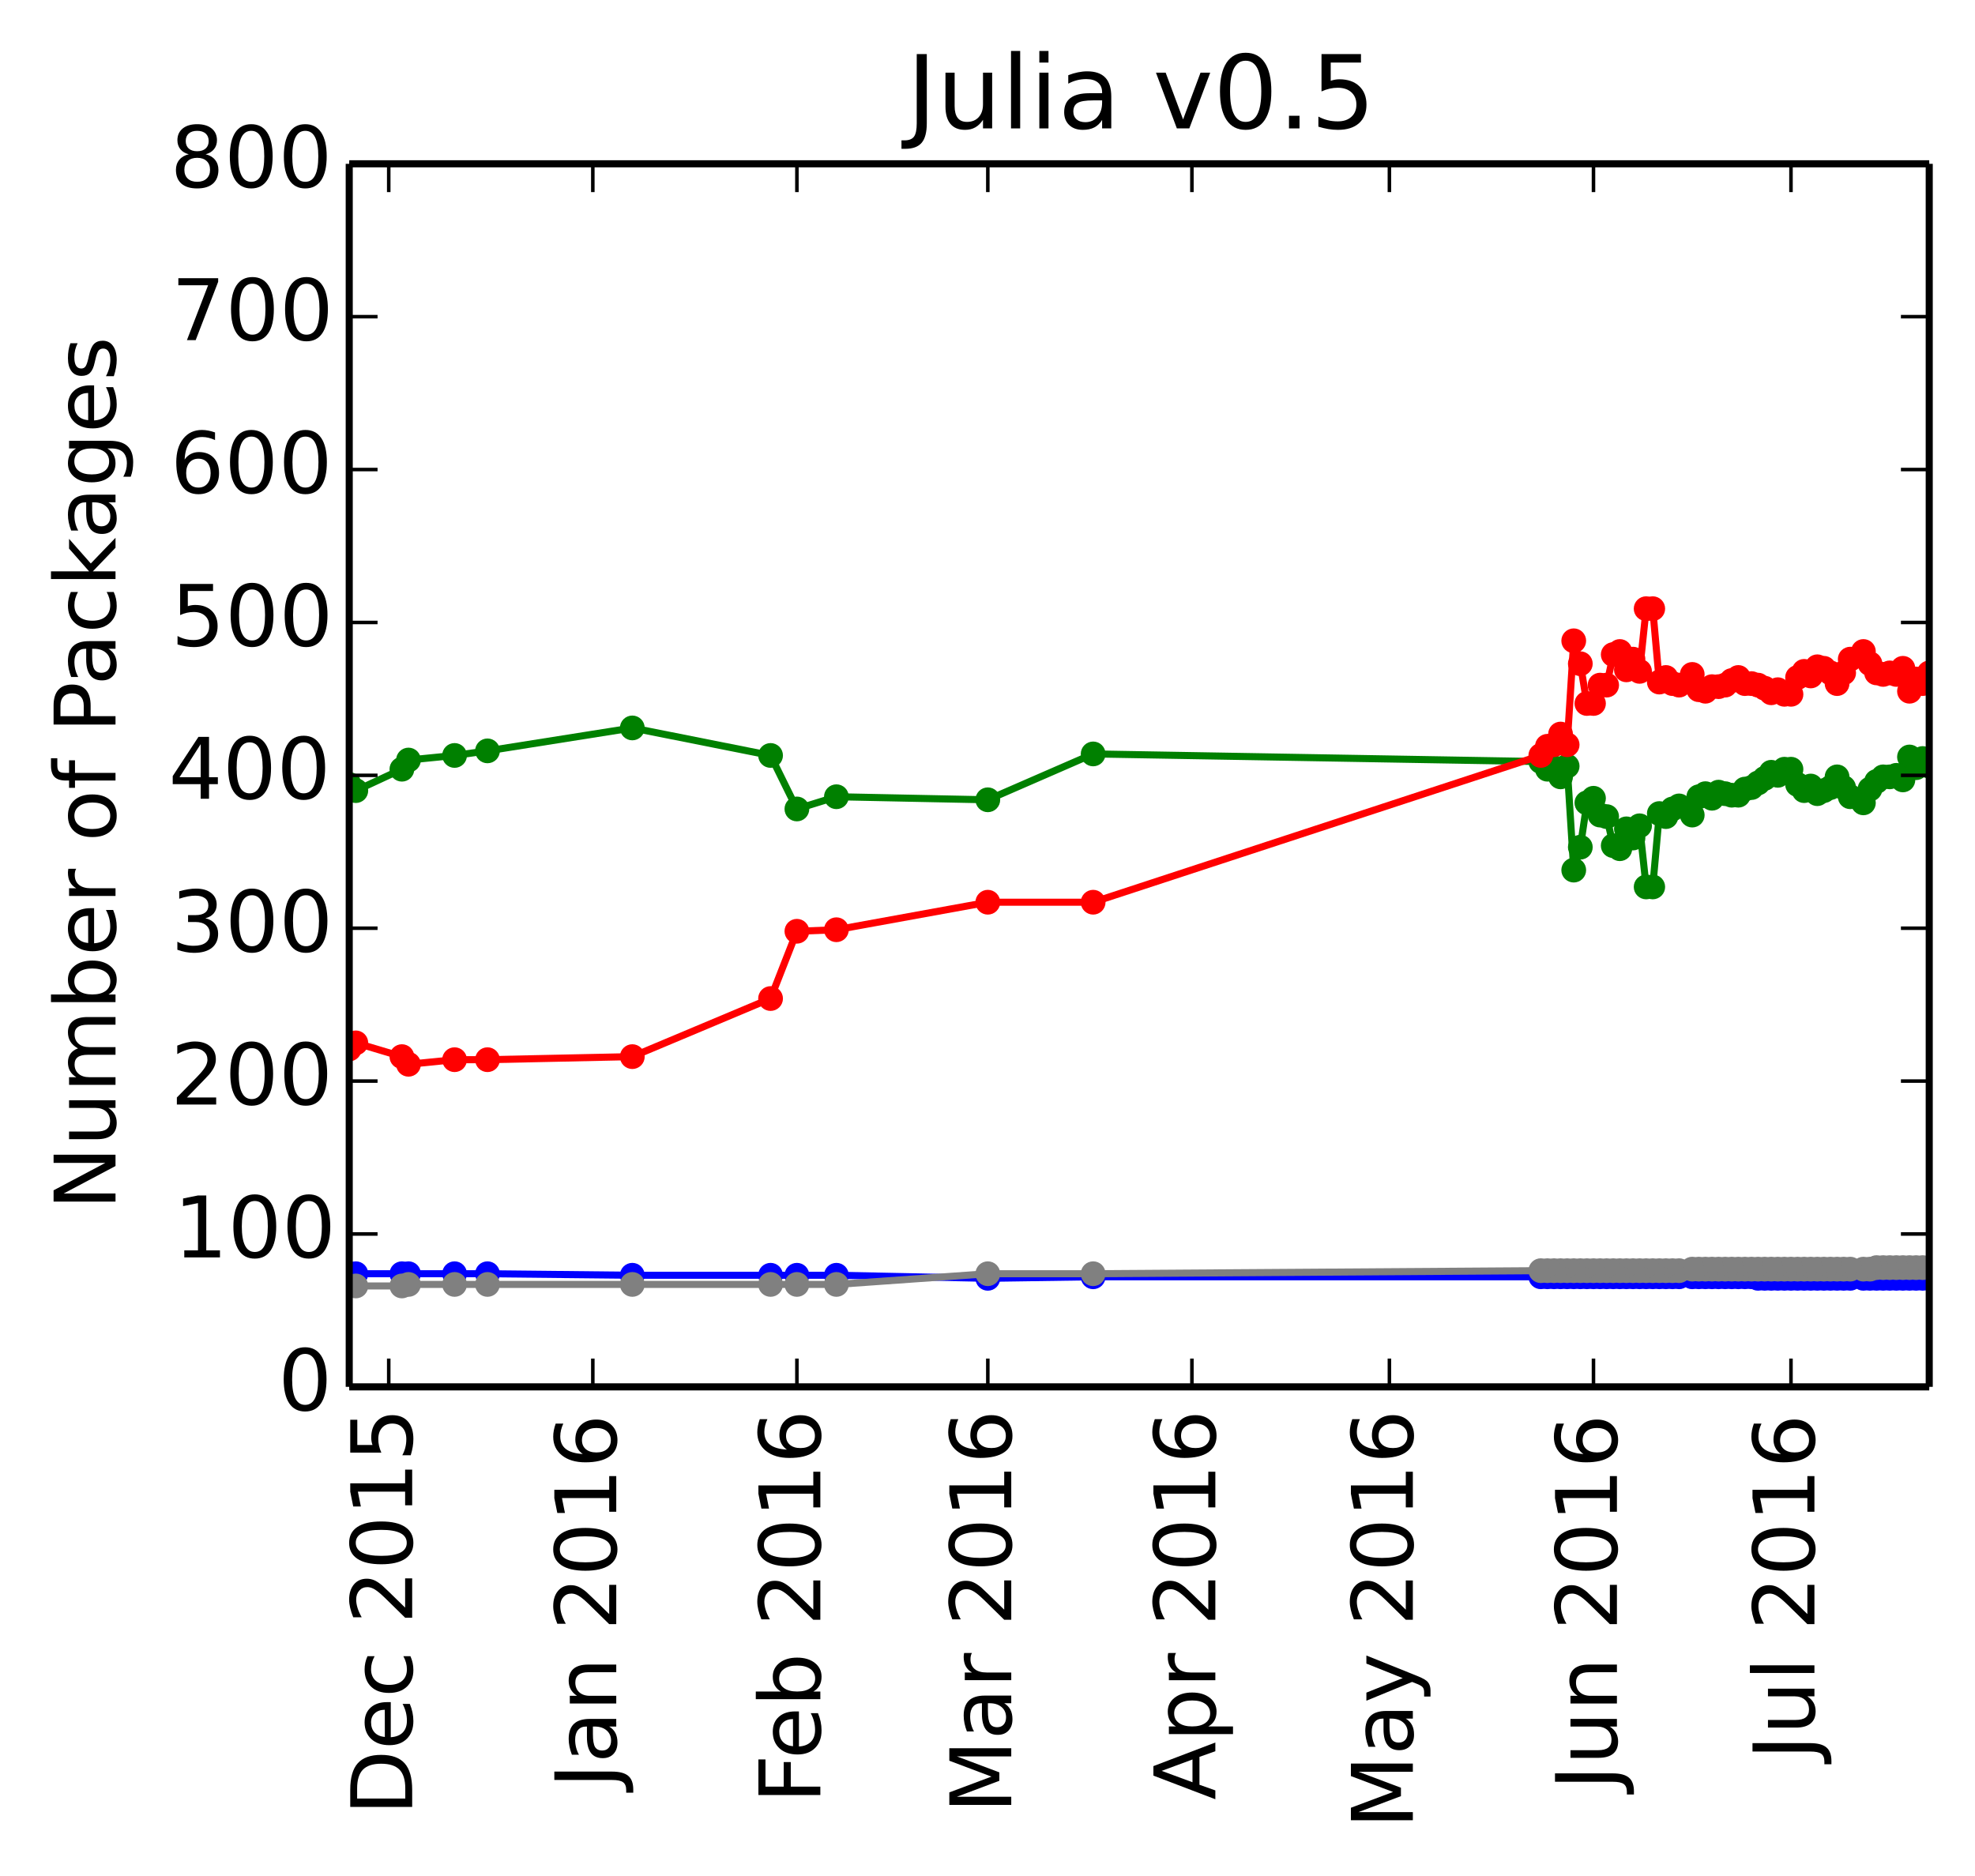 <?xml version="1.0" encoding="utf-8" standalone="no"?>
<!DOCTYPE svg PUBLIC "-//W3C//DTD SVG 1.1//EN"
  "http://www.w3.org/Graphics/SVG/1.1/DTD/svg11.dtd">
<!-- Created with matplotlib (http://matplotlib.org/) -->
<svg height="265pt" version="1.1" viewBox="0 0 279 265" width="279pt" xmlns="http://www.w3.org/2000/svg" xmlns:xlink="http://www.w3.org/1999/xlink">
 <defs>
  <style type="text/css">
*{stroke-linecap:butt;stroke-linejoin:round;}
  </style>
 </defs>
 <g id="figure_1">
  <g id="patch_1">
   <path d="
M0 265.55
L279.735 265.55
L279.735 0
L0 0
z
" style="fill:#ffffff;"/>
  </g>
  <g id="axes_1">
   <g id="patch_2">
    <path d="
M49.335 195.942
L272.535 195.942
L272.535 23.142
L49.335 23.142
z
" style="fill:#ffffff;"/>
   </g>
   <g id="line2d_1"/>
   <g id="line2d_2"/>
   <g id="line2d_3"/>
   <g id="line2d_4"/>
   <g id="line2d_5"/>
   <g id="line2d_6">
    <path clip-path="url(#pa14dda18ed)" d="
M272.535 108.246
L271.605 107.166
L270.675 108.462
L269.745 106.95
L268.815 110.19
L267.885 109.542
L266.955 109.758
L266.025 109.758
L265.095 110.406
L264.165 111.486
L263.235 113.43
L261.375 112.566
L260.445 111.27
L259.515 109.758
L258.585 111.27
L257.655 111.702
L256.725 112.134
L255.795 111.054
L254.865 111.702
L253.935 110.838
L253.005 108.678
L252.075 108.678
L251.145 109.542
L250.215 109.11
L249.285 109.974
L248.355 110.622
L247.425 111.27
L246.495 111.486
L245.565 112.35
L244.635 112.35
L243.705 112.134
L242.775 111.918
L241.845 112.782
L240.915 112.134
L239.985 112.566
L239.055 115.158
L237.195 113.862
L236.265 114.294
L235.335 115.374
L234.405 114.942
L233.475 125.31
L232.545 125.31
L231.615 116.67
L230.685 118.398
L229.755 117.102
L228.825 119.91
L227.895 119.478
L226.965 115.374
L226.035 115.158
L225.105 112.782
L224.175 113.43
L223.245 119.694
L222.315 122.934
L221.385 108.246
L220.455 109.758
L219.525 108.462
L218.595 108.678
L217.665 107.598
L154.425 106.518
L139.545 112.998
L118.155 112.566
L112.575 114.294
L108.855 106.734
L89.325 102.846
L68.865 106.086
L64.215 106.734
L57.705 107.382
L56.775 108.678
L50.265 111.702
L49.335 110.838" style="fill:none;stroke:#008000;stroke-linecap:square;"/>
    <defs>
     <path d="
M0 1.5
C0.398 1.5 0.779 1.342 1.061 1.061
C1.342 0.779 1.5 0.398 1.5 0
C1.5 -0.398 1.342 -0.779 1.061 -1.061
C0.779 -1.342 0.398 -1.5 0 -1.5
C-0.398 -1.5 -0.779 -1.342 -1.061 -1.061
C-1.342 -0.779 -1.5 -0.398 -1.5 0
C-1.5 0.398 -1.342 0.779 -1.061 1.061
C-0.779 1.342 -0.398 1.5 0 1.5
z
" id="mb0b177905e" style="stroke:#008000;stroke-width:0.5;"/>
    </defs>
    <g clip-path="url(#pa14dda18ed)">
     <use style="fill:#008000;stroke:#008000;stroke-width:0.5;" x="272.535" xlink:href="#mb0b177905e" y="108.246"/>
     <use style="fill:#008000;stroke:#008000;stroke-width:0.5;" x="271.605" xlink:href="#mb0b177905e" y="107.166"/>
     <use style="fill:#008000;stroke:#008000;stroke-width:0.5;" x="270.675" xlink:href="#mb0b177905e" y="108.462"/>
     <use style="fill:#008000;stroke:#008000;stroke-width:0.5;" x="269.745" xlink:href="#mb0b177905e" y="106.95"/>
     <use style="fill:#008000;stroke:#008000;stroke-width:0.5;" x="268.815" xlink:href="#mb0b177905e" y="110.19"/>
     <use style="fill:#008000;stroke:#008000;stroke-width:0.5;" x="267.885" xlink:href="#mb0b177905e" y="109.542"/>
     <use style="fill:#008000;stroke:#008000;stroke-width:0.5;" x="266.955" xlink:href="#mb0b177905e" y="109.758"/>
     <use style="fill:#008000;stroke:#008000;stroke-width:0.5;" x="266.025" xlink:href="#mb0b177905e" y="109.758"/>
     <use style="fill:#008000;stroke:#008000;stroke-width:0.5;" x="265.095" xlink:href="#mb0b177905e" y="110.406"/>
     <use style="fill:#008000;stroke:#008000;stroke-width:0.5;" x="264.165" xlink:href="#mb0b177905e" y="111.486"/>
     <use style="fill:#008000;stroke:#008000;stroke-width:0.5;" x="263.235" xlink:href="#mb0b177905e" y="113.43"/>
     <use style="fill:#008000;stroke:#008000;stroke-width:0.5;" x="261.375" xlink:href="#mb0b177905e" y="112.566"/>
     <use style="fill:#008000;stroke:#008000;stroke-width:0.5;" x="260.445" xlink:href="#mb0b177905e" y="111.27"/>
     <use style="fill:#008000;stroke:#008000;stroke-width:0.5;" x="259.515" xlink:href="#mb0b177905e" y="109.758"/>
     <use style="fill:#008000;stroke:#008000;stroke-width:0.5;" x="258.585" xlink:href="#mb0b177905e" y="111.27"/>
     <use style="fill:#008000;stroke:#008000;stroke-width:0.5;" x="257.655" xlink:href="#mb0b177905e" y="111.702"/>
     <use style="fill:#008000;stroke:#008000;stroke-width:0.5;" x="256.725" xlink:href="#mb0b177905e" y="112.134"/>
     <use style="fill:#008000;stroke:#008000;stroke-width:0.5;" x="255.795" xlink:href="#mb0b177905e" y="111.054"/>
     <use style="fill:#008000;stroke:#008000;stroke-width:0.5;" x="254.865" xlink:href="#mb0b177905e" y="111.702"/>
     <use style="fill:#008000;stroke:#008000;stroke-width:0.5;" x="253.935" xlink:href="#mb0b177905e" y="110.838"/>
     <use style="fill:#008000;stroke:#008000;stroke-width:0.5;" x="253.005" xlink:href="#mb0b177905e" y="108.678"/>
     <use style="fill:#008000;stroke:#008000;stroke-width:0.5;" x="252.075" xlink:href="#mb0b177905e" y="108.678"/>
     <use style="fill:#008000;stroke:#008000;stroke-width:0.5;" x="251.145" xlink:href="#mb0b177905e" y="109.542"/>
     <use style="fill:#008000;stroke:#008000;stroke-width:0.5;" x="250.215" xlink:href="#mb0b177905e" y="109.11"/>
     <use style="fill:#008000;stroke:#008000;stroke-width:0.5;" x="249.285" xlink:href="#mb0b177905e" y="109.974"/>
     <use style="fill:#008000;stroke:#008000;stroke-width:0.5;" x="248.355" xlink:href="#mb0b177905e" y="110.622"/>
     <use style="fill:#008000;stroke:#008000;stroke-width:0.5;" x="247.425" xlink:href="#mb0b177905e" y="111.27"/>
     <use style="fill:#008000;stroke:#008000;stroke-width:0.5;" x="246.495" xlink:href="#mb0b177905e" y="111.486"/>
     <use style="fill:#008000;stroke:#008000;stroke-width:0.5;" x="245.565" xlink:href="#mb0b177905e" y="112.35"/>
     <use style="fill:#008000;stroke:#008000;stroke-width:0.5;" x="244.635" xlink:href="#mb0b177905e" y="112.35"/>
     <use style="fill:#008000;stroke:#008000;stroke-width:0.5;" x="243.705" xlink:href="#mb0b177905e" y="112.134"/>
     <use style="fill:#008000;stroke:#008000;stroke-width:0.5;" x="242.775" xlink:href="#mb0b177905e" y="111.918"/>
     <use style="fill:#008000;stroke:#008000;stroke-width:0.5;" x="241.845" xlink:href="#mb0b177905e" y="112.782"/>
     <use style="fill:#008000;stroke:#008000;stroke-width:0.5;" x="240.915" xlink:href="#mb0b177905e" y="112.134"/>
     <use style="fill:#008000;stroke:#008000;stroke-width:0.5;" x="239.985" xlink:href="#mb0b177905e" y="112.566"/>
     <use style="fill:#008000;stroke:#008000;stroke-width:0.5;" x="239.055" xlink:href="#mb0b177905e" y="115.158"/>
     <use style="fill:#008000;stroke:#008000;stroke-width:0.5;" x="237.195" xlink:href="#mb0b177905e" y="113.862"/>
     <use style="fill:#008000;stroke:#008000;stroke-width:0.5;" x="236.265" xlink:href="#mb0b177905e" y="114.294"/>
     <use style="fill:#008000;stroke:#008000;stroke-width:0.5;" x="235.335" xlink:href="#mb0b177905e" y="115.374"/>
     <use style="fill:#008000;stroke:#008000;stroke-width:0.5;" x="234.405" xlink:href="#mb0b177905e" y="114.942"/>
     <use style="fill:#008000;stroke:#008000;stroke-width:0.5;" x="233.475" xlink:href="#mb0b177905e" y="125.31"/>
     <use style="fill:#008000;stroke:#008000;stroke-width:0.5;" x="232.545" xlink:href="#mb0b177905e" y="125.31"/>
     <use style="fill:#008000;stroke:#008000;stroke-width:0.5;" x="231.615" xlink:href="#mb0b177905e" y="116.67"/>
     <use style="fill:#008000;stroke:#008000;stroke-width:0.5;" x="230.685" xlink:href="#mb0b177905e" y="118.398"/>
     <use style="fill:#008000;stroke:#008000;stroke-width:0.5;" x="229.755" xlink:href="#mb0b177905e" y="117.102"/>
     <use style="fill:#008000;stroke:#008000;stroke-width:0.5;" x="228.825" xlink:href="#mb0b177905e" y="119.91"/>
     <use style="fill:#008000;stroke:#008000;stroke-width:0.5;" x="227.895" xlink:href="#mb0b177905e" y="119.478"/>
     <use style="fill:#008000;stroke:#008000;stroke-width:0.5;" x="226.965" xlink:href="#mb0b177905e" y="115.374"/>
     <use style="fill:#008000;stroke:#008000;stroke-width:0.5;" x="226.035" xlink:href="#mb0b177905e" y="115.158"/>
     <use style="fill:#008000;stroke:#008000;stroke-width:0.5;" x="225.105" xlink:href="#mb0b177905e" y="112.782"/>
     <use style="fill:#008000;stroke:#008000;stroke-width:0.5;" x="224.175" xlink:href="#mb0b177905e" y="113.43"/>
     <use style="fill:#008000;stroke:#008000;stroke-width:0.5;" x="223.245" xlink:href="#mb0b177905e" y="119.694"/>
     <use style="fill:#008000;stroke:#008000;stroke-width:0.5;" x="222.315" xlink:href="#mb0b177905e" y="122.934"/>
     <use style="fill:#008000;stroke:#008000;stroke-width:0.5;" x="221.385" xlink:href="#mb0b177905e" y="108.246"/>
     <use style="fill:#008000;stroke:#008000;stroke-width:0.5;" x="220.455" xlink:href="#mb0b177905e" y="109.758"/>
     <use style="fill:#008000;stroke:#008000;stroke-width:0.5;" x="219.525" xlink:href="#mb0b177905e" y="108.462"/>
     <use style="fill:#008000;stroke:#008000;stroke-width:0.5;" x="218.595" xlink:href="#mb0b177905e" y="108.678"/>
     <use style="fill:#008000;stroke:#008000;stroke-width:0.5;" x="217.665" xlink:href="#mb0b177905e" y="107.598"/>
     <use style="fill:#008000;stroke:#008000;stroke-width:0.5;" x="154.425" xlink:href="#mb0b177905e" y="106.518"/>
     <use style="fill:#008000;stroke:#008000;stroke-width:0.5;" x="139.545" xlink:href="#mb0b177905e" y="112.998"/>
     <use style="fill:#008000;stroke:#008000;stroke-width:0.5;" x="118.155" xlink:href="#mb0b177905e" y="112.566"/>
     <use style="fill:#008000;stroke:#008000;stroke-width:0.5;" x="112.575" xlink:href="#mb0b177905e" y="114.294"/>
     <use style="fill:#008000;stroke:#008000;stroke-width:0.5;" x="108.855" xlink:href="#mb0b177905e" y="106.734"/>
     <use style="fill:#008000;stroke:#008000;stroke-width:0.5;" x="89.325" xlink:href="#mb0b177905e" y="102.846"/>
     <use style="fill:#008000;stroke:#008000;stroke-width:0.5;" x="68.865" xlink:href="#mb0b177905e" y="106.086"/>
     <use style="fill:#008000;stroke:#008000;stroke-width:0.5;" x="64.215" xlink:href="#mb0b177905e" y="106.734"/>
     <use style="fill:#008000;stroke:#008000;stroke-width:0.5;" x="57.705" xlink:href="#mb0b177905e" y="107.382"/>
     <use style="fill:#008000;stroke:#008000;stroke-width:0.5;" x="56.775" xlink:href="#mb0b177905e" y="108.678"/>
     <use style="fill:#008000;stroke:#008000;stroke-width:0.5;" x="50.265" xlink:href="#mb0b177905e" y="111.702"/>
     <use style="fill:#008000;stroke:#008000;stroke-width:0.5;" x="49.335" xlink:href="#mb0b177905e" y="110.838"/>
    </g>
   </g>
   <g id="line2d_7">
    <path clip-path="url(#pa14dda18ed)" d="
M272.535 95.07
L271.605 96.582
L270.675 95.934
L269.745 97.662
L268.815 94.422
L267.885 95.286
L266.955 95.07
L266.025 95.286
L265.095 95.07
L264.165 93.774
L263.235 92.046
L261.375 93.126
L260.445 95.07
L259.515 96.582
L258.585 95.07
L257.655 94.422
L256.725 94.206
L255.795 95.502
L254.865 94.854
L253.935 95.718
L253.005 98.094
L252.075 98.094
L251.145 97.446
L250.215 97.878
L249.285 97.23
L248.355 96.798
L247.425 96.582
L246.495 96.582
L245.565 95.718
L244.635 96.15
L243.705 96.798
L242.775 97.014
L241.845 97.014
L240.915 97.662
L239.985 97.446
L239.055 95.286
L237.195 96.798
L236.265 96.582
L235.335 95.718
L234.405 96.366
L233.475 85.998
L232.545 85.998
L231.615 94.854
L230.685 93.126
L229.755 94.638
L228.825 92.046
L227.895 92.478
L226.965 96.798
L226.035 96.798
L225.105 99.39
L224.175 99.39
L223.245 93.774
L222.315 90.534
L221.385 105.222
L220.455 103.71
L219.525 105.222
L218.595 105.438
L217.665 106.734
L154.425 127.47
L139.545 127.47
L118.155 131.358
L112.575 131.574
L108.855 141.078
L89.325 149.286
L68.865 149.718
L64.215 149.718
L57.705 150.366
L56.775 149.286
L50.265 147.342
L49.335 148.206" style="fill:none;stroke:#ff0000;stroke-linecap:square;"/>
    <defs>
     <path d="
M0 1.5
C0.398 1.5 0.779 1.342 1.061 1.061
C1.342 0.779 1.5 0.398 1.5 0
C1.5 -0.398 1.342 -0.779 1.061 -1.061
C0.779 -1.342 0.398 -1.5 0 -1.5
C-0.398 -1.5 -0.779 -1.342 -1.061 -1.061
C-1.342 -0.779 -1.5 -0.398 -1.5 0
C-1.5 0.398 -1.342 0.779 -1.061 1.061
C-0.779 1.342 -0.398 1.5 0 1.5
z
" id="ma07bdd5909" style="stroke:#ff0000;stroke-width:0.5;"/>
    </defs>
    <g clip-path="url(#pa14dda18ed)">
     <use style="fill:#ff0000;stroke:#ff0000;stroke-width:0.5;" x="272.535" xlink:href="#ma07bdd5909" y="95.07"/>
     <use style="fill:#ff0000;stroke:#ff0000;stroke-width:0.5;" x="271.605" xlink:href="#ma07bdd5909" y="96.582"/>
     <use style="fill:#ff0000;stroke:#ff0000;stroke-width:0.5;" x="270.675" xlink:href="#ma07bdd5909" y="95.934"/>
     <use style="fill:#ff0000;stroke:#ff0000;stroke-width:0.5;" x="269.745" xlink:href="#ma07bdd5909" y="97.662"/>
     <use style="fill:#ff0000;stroke:#ff0000;stroke-width:0.5;" x="268.815" xlink:href="#ma07bdd5909" y="94.422"/>
     <use style="fill:#ff0000;stroke:#ff0000;stroke-width:0.5;" x="267.885" xlink:href="#ma07bdd5909" y="95.286"/>
     <use style="fill:#ff0000;stroke:#ff0000;stroke-width:0.5;" x="266.955" xlink:href="#ma07bdd5909" y="95.07"/>
     <use style="fill:#ff0000;stroke:#ff0000;stroke-width:0.5;" x="266.025" xlink:href="#ma07bdd5909" y="95.286"/>
     <use style="fill:#ff0000;stroke:#ff0000;stroke-width:0.5;" x="265.095" xlink:href="#ma07bdd5909" y="95.07"/>
     <use style="fill:#ff0000;stroke:#ff0000;stroke-width:0.5;" x="264.165" xlink:href="#ma07bdd5909" y="93.774"/>
     <use style="fill:#ff0000;stroke:#ff0000;stroke-width:0.5;" x="263.235" xlink:href="#ma07bdd5909" y="92.046"/>
     <use style="fill:#ff0000;stroke:#ff0000;stroke-width:0.5;" x="261.375" xlink:href="#ma07bdd5909" y="93.126"/>
     <use style="fill:#ff0000;stroke:#ff0000;stroke-width:0.5;" x="260.445" xlink:href="#ma07bdd5909" y="95.07"/>
     <use style="fill:#ff0000;stroke:#ff0000;stroke-width:0.5;" x="259.515" xlink:href="#ma07bdd5909" y="96.582"/>
     <use style="fill:#ff0000;stroke:#ff0000;stroke-width:0.5;" x="258.585" xlink:href="#ma07bdd5909" y="95.07"/>
     <use style="fill:#ff0000;stroke:#ff0000;stroke-width:0.5;" x="257.655" xlink:href="#ma07bdd5909" y="94.422"/>
     <use style="fill:#ff0000;stroke:#ff0000;stroke-width:0.5;" x="256.725" xlink:href="#ma07bdd5909" y="94.206"/>
     <use style="fill:#ff0000;stroke:#ff0000;stroke-width:0.5;" x="255.795" xlink:href="#ma07bdd5909" y="95.502"/>
     <use style="fill:#ff0000;stroke:#ff0000;stroke-width:0.5;" x="254.865" xlink:href="#ma07bdd5909" y="94.854"/>
     <use style="fill:#ff0000;stroke:#ff0000;stroke-width:0.5;" x="253.935" xlink:href="#ma07bdd5909" y="95.718"/>
     <use style="fill:#ff0000;stroke:#ff0000;stroke-width:0.5;" x="253.005" xlink:href="#ma07bdd5909" y="98.094"/>
     <use style="fill:#ff0000;stroke:#ff0000;stroke-width:0.5;" x="252.075" xlink:href="#ma07bdd5909" y="98.094"/>
     <use style="fill:#ff0000;stroke:#ff0000;stroke-width:0.5;" x="251.145" xlink:href="#ma07bdd5909" y="97.446"/>
     <use style="fill:#ff0000;stroke:#ff0000;stroke-width:0.5;" x="250.215" xlink:href="#ma07bdd5909" y="97.878"/>
     <use style="fill:#ff0000;stroke:#ff0000;stroke-width:0.5;" x="249.285" xlink:href="#ma07bdd5909" y="97.23"/>
     <use style="fill:#ff0000;stroke:#ff0000;stroke-width:0.5;" x="248.355" xlink:href="#ma07bdd5909" y="96.798"/>
     <use style="fill:#ff0000;stroke:#ff0000;stroke-width:0.5;" x="247.425" xlink:href="#ma07bdd5909" y="96.582"/>
     <use style="fill:#ff0000;stroke:#ff0000;stroke-width:0.5;" x="246.495" xlink:href="#ma07bdd5909" y="96.582"/>
     <use style="fill:#ff0000;stroke:#ff0000;stroke-width:0.5;" x="245.565" xlink:href="#ma07bdd5909" y="95.718"/>
     <use style="fill:#ff0000;stroke:#ff0000;stroke-width:0.5;" x="244.635" xlink:href="#ma07bdd5909" y="96.15"/>
     <use style="fill:#ff0000;stroke:#ff0000;stroke-width:0.5;" x="243.705" xlink:href="#ma07bdd5909" y="96.798"/>
     <use style="fill:#ff0000;stroke:#ff0000;stroke-width:0.5;" x="242.775" xlink:href="#ma07bdd5909" y="97.014"/>
     <use style="fill:#ff0000;stroke:#ff0000;stroke-width:0.5;" x="241.845" xlink:href="#ma07bdd5909" y="97.014"/>
     <use style="fill:#ff0000;stroke:#ff0000;stroke-width:0.5;" x="240.915" xlink:href="#ma07bdd5909" y="97.662"/>
     <use style="fill:#ff0000;stroke:#ff0000;stroke-width:0.5;" x="239.985" xlink:href="#ma07bdd5909" y="97.446"/>
     <use style="fill:#ff0000;stroke:#ff0000;stroke-width:0.5;" x="239.055" xlink:href="#ma07bdd5909" y="95.286"/>
     <use style="fill:#ff0000;stroke:#ff0000;stroke-width:0.5;" x="237.195" xlink:href="#ma07bdd5909" y="96.798"/>
     <use style="fill:#ff0000;stroke:#ff0000;stroke-width:0.5;" x="236.265" xlink:href="#ma07bdd5909" y="96.582"/>
     <use style="fill:#ff0000;stroke:#ff0000;stroke-width:0.5;" x="235.335" xlink:href="#ma07bdd5909" y="95.718"/>
     <use style="fill:#ff0000;stroke:#ff0000;stroke-width:0.5;" x="234.405" xlink:href="#ma07bdd5909" y="96.366"/>
     <use style="fill:#ff0000;stroke:#ff0000;stroke-width:0.5;" x="233.475" xlink:href="#ma07bdd5909" y="85.998"/>
     <use style="fill:#ff0000;stroke:#ff0000;stroke-width:0.5;" x="232.545" xlink:href="#ma07bdd5909" y="85.998"/>
     <use style="fill:#ff0000;stroke:#ff0000;stroke-width:0.5;" x="231.615" xlink:href="#ma07bdd5909" y="94.854"/>
     <use style="fill:#ff0000;stroke:#ff0000;stroke-width:0.5;" x="230.685" xlink:href="#ma07bdd5909" y="93.126"/>
     <use style="fill:#ff0000;stroke:#ff0000;stroke-width:0.5;" x="229.755" xlink:href="#ma07bdd5909" y="94.638"/>
     <use style="fill:#ff0000;stroke:#ff0000;stroke-width:0.5;" x="228.825" xlink:href="#ma07bdd5909" y="92.046"/>
     <use style="fill:#ff0000;stroke:#ff0000;stroke-width:0.5;" x="227.895" xlink:href="#ma07bdd5909" y="92.478"/>
     <use style="fill:#ff0000;stroke:#ff0000;stroke-width:0.5;" x="226.965" xlink:href="#ma07bdd5909" y="96.798"/>
     <use style="fill:#ff0000;stroke:#ff0000;stroke-width:0.5;" x="226.035" xlink:href="#ma07bdd5909" y="96.798"/>
     <use style="fill:#ff0000;stroke:#ff0000;stroke-width:0.5;" x="225.105" xlink:href="#ma07bdd5909" y="99.39"/>
     <use style="fill:#ff0000;stroke:#ff0000;stroke-width:0.5;" x="224.175" xlink:href="#ma07bdd5909" y="99.39"/>
     <use style="fill:#ff0000;stroke:#ff0000;stroke-width:0.5;" x="223.245" xlink:href="#ma07bdd5909" y="93.774"/>
     <use style="fill:#ff0000;stroke:#ff0000;stroke-width:0.5;" x="222.315" xlink:href="#ma07bdd5909" y="90.534"/>
     <use style="fill:#ff0000;stroke:#ff0000;stroke-width:0.5;" x="221.385" xlink:href="#ma07bdd5909" y="105.222"/>
     <use style="fill:#ff0000;stroke:#ff0000;stroke-width:0.5;" x="220.455" xlink:href="#ma07bdd5909" y="103.71"/>
     <use style="fill:#ff0000;stroke:#ff0000;stroke-width:0.5;" x="219.525" xlink:href="#ma07bdd5909" y="105.222"/>
     <use style="fill:#ff0000;stroke:#ff0000;stroke-width:0.5;" x="218.595" xlink:href="#ma07bdd5909" y="105.438"/>
     <use style="fill:#ff0000;stroke:#ff0000;stroke-width:0.5;" x="217.665" xlink:href="#ma07bdd5909" y="106.734"/>
     <use style="fill:#ff0000;stroke:#ff0000;stroke-width:0.5;" x="154.425" xlink:href="#ma07bdd5909" y="127.47"/>
     <use style="fill:#ff0000;stroke:#ff0000;stroke-width:0.5;" x="139.545" xlink:href="#ma07bdd5909" y="127.47"/>
     <use style="fill:#ff0000;stroke:#ff0000;stroke-width:0.5;" x="118.155" xlink:href="#ma07bdd5909" y="131.358"/>
     <use style="fill:#ff0000;stroke:#ff0000;stroke-width:0.5;" x="112.575" xlink:href="#ma07bdd5909" y="131.574"/>
     <use style="fill:#ff0000;stroke:#ff0000;stroke-width:0.5;" x="108.855" xlink:href="#ma07bdd5909" y="141.078"/>
     <use style="fill:#ff0000;stroke:#ff0000;stroke-width:0.5;" x="89.325" xlink:href="#ma07bdd5909" y="149.286"/>
     <use style="fill:#ff0000;stroke:#ff0000;stroke-width:0.5;" x="68.865" xlink:href="#ma07bdd5909" y="149.718"/>
     <use style="fill:#ff0000;stroke:#ff0000;stroke-width:0.5;" x="64.215" xlink:href="#ma07bdd5909" y="149.718"/>
     <use style="fill:#ff0000;stroke:#ff0000;stroke-width:0.5;" x="57.705" xlink:href="#ma07bdd5909" y="150.366"/>
     <use style="fill:#ff0000;stroke:#ff0000;stroke-width:0.5;" x="56.775" xlink:href="#ma07bdd5909" y="149.286"/>
     <use style="fill:#ff0000;stroke:#ff0000;stroke-width:0.5;" x="50.265" xlink:href="#ma07bdd5909" y="147.342"/>
     <use style="fill:#ff0000;stroke:#ff0000;stroke-width:0.5;" x="49.335" xlink:href="#ma07bdd5909" y="148.206"/>
    </g>
   </g>
   <g id="line2d_8">
    <path clip-path="url(#pa14dda18ed)" d="
M272.535 180.606
L271.605 180.606
L270.675 180.606
L269.745 180.606
L268.815 180.606
L267.885 180.606
L266.955 180.606
L266.025 180.606
L265.095 180.606
L264.165 180.606
L263.235 180.606
L261.375 180.606
L260.445 180.606
L259.515 180.606
L258.585 180.606
L257.655 180.606
L256.725 180.606
L255.795 180.606
L254.865 180.606
L253.935 180.606
L253.005 180.606
L252.075 180.606
L251.145 180.606
L250.215 180.606
L249.285 180.606
L248.355 180.606
L247.425 180.39
L246.495 180.39
L245.565 180.39
L244.635 180.39
L243.705 180.39
L242.775 180.39
L241.845 180.39
L240.915 180.39
L239.985 180.39
L239.055 180.39
L237.195 180.39
L236.265 180.39
L235.335 180.39
L234.405 180.39
L233.475 180.39
L232.545 180.39
L231.615 180.39
L230.685 180.39
L229.755 180.39
L228.825 180.39
L227.895 180.39
L226.965 180.39
L226.035 180.39
L225.105 180.39
L224.175 180.39
L223.245 180.39
L222.315 180.39
L221.385 180.39
L220.455 180.39
L219.525 180.39
L218.595 180.39
L217.665 180.39
L154.425 180.39
L139.545 180.606
L118.155 180.174
L112.575 180.174
L108.855 180.174
L89.325 180.174
L68.865 179.958
L64.215 179.958
L57.705 179.958
L56.775 179.958
L50.265 179.958
L49.335 179.958" style="fill:none;stroke:#0000ff;stroke-linecap:square;"/>
    <defs>
     <path d="
M0 1.5
C0.398 1.5 0.779 1.342 1.061 1.061
C1.342 0.779 1.5 0.398 1.5 0
C1.5 -0.398 1.342 -0.779 1.061 -1.061
C0.779 -1.342 0.398 -1.5 0 -1.5
C-0.398 -1.5 -0.779 -1.342 -1.061 -1.061
C-1.342 -0.779 -1.5 -0.398 -1.5 0
C-1.5 0.398 -1.342 0.779 -1.061 1.061
C-0.779 1.342 -0.398 1.5 0 1.5
z
" id="m76a7ce5b4a" style="stroke:#0000ff;stroke-width:0.5;"/>
    </defs>
    <g clip-path="url(#pa14dda18ed)">
     <use style="fill:#0000ff;stroke:#0000ff;stroke-width:0.5;" x="272.535" xlink:href="#m76a7ce5b4a" y="180.606"/>
     <use style="fill:#0000ff;stroke:#0000ff;stroke-width:0.5;" x="271.605" xlink:href="#m76a7ce5b4a" y="180.606"/>
     <use style="fill:#0000ff;stroke:#0000ff;stroke-width:0.5;" x="270.675" xlink:href="#m76a7ce5b4a" y="180.606"/>
     <use style="fill:#0000ff;stroke:#0000ff;stroke-width:0.5;" x="269.745" xlink:href="#m76a7ce5b4a" y="180.606"/>
     <use style="fill:#0000ff;stroke:#0000ff;stroke-width:0.5;" x="268.815" xlink:href="#m76a7ce5b4a" y="180.606"/>
     <use style="fill:#0000ff;stroke:#0000ff;stroke-width:0.5;" x="267.885" xlink:href="#m76a7ce5b4a" y="180.606"/>
     <use style="fill:#0000ff;stroke:#0000ff;stroke-width:0.5;" x="266.955" xlink:href="#m76a7ce5b4a" y="180.606"/>
     <use style="fill:#0000ff;stroke:#0000ff;stroke-width:0.5;" x="266.025" xlink:href="#m76a7ce5b4a" y="180.606"/>
     <use style="fill:#0000ff;stroke:#0000ff;stroke-width:0.5;" x="265.095" xlink:href="#m76a7ce5b4a" y="180.606"/>
     <use style="fill:#0000ff;stroke:#0000ff;stroke-width:0.5;" x="264.165" xlink:href="#m76a7ce5b4a" y="180.606"/>
     <use style="fill:#0000ff;stroke:#0000ff;stroke-width:0.5;" x="263.235" xlink:href="#m76a7ce5b4a" y="180.606"/>
     <use style="fill:#0000ff;stroke:#0000ff;stroke-width:0.5;" x="261.375" xlink:href="#m76a7ce5b4a" y="180.606"/>
     <use style="fill:#0000ff;stroke:#0000ff;stroke-width:0.5;" x="260.445" xlink:href="#m76a7ce5b4a" y="180.606"/>
     <use style="fill:#0000ff;stroke:#0000ff;stroke-width:0.5;" x="259.515" xlink:href="#m76a7ce5b4a" y="180.606"/>
     <use style="fill:#0000ff;stroke:#0000ff;stroke-width:0.5;" x="258.585" xlink:href="#m76a7ce5b4a" y="180.606"/>
     <use style="fill:#0000ff;stroke:#0000ff;stroke-width:0.5;" x="257.655" xlink:href="#m76a7ce5b4a" y="180.606"/>
     <use style="fill:#0000ff;stroke:#0000ff;stroke-width:0.5;" x="256.725" xlink:href="#m76a7ce5b4a" y="180.606"/>
     <use style="fill:#0000ff;stroke:#0000ff;stroke-width:0.5;" x="255.795" xlink:href="#m76a7ce5b4a" y="180.606"/>
     <use style="fill:#0000ff;stroke:#0000ff;stroke-width:0.5;" x="254.865" xlink:href="#m76a7ce5b4a" y="180.606"/>
     <use style="fill:#0000ff;stroke:#0000ff;stroke-width:0.5;" x="253.935" xlink:href="#m76a7ce5b4a" y="180.606"/>
     <use style="fill:#0000ff;stroke:#0000ff;stroke-width:0.5;" x="253.005" xlink:href="#m76a7ce5b4a" y="180.606"/>
     <use style="fill:#0000ff;stroke:#0000ff;stroke-width:0.5;" x="252.075" xlink:href="#m76a7ce5b4a" y="180.606"/>
     <use style="fill:#0000ff;stroke:#0000ff;stroke-width:0.5;" x="251.145" xlink:href="#m76a7ce5b4a" y="180.606"/>
     <use style="fill:#0000ff;stroke:#0000ff;stroke-width:0.5;" x="250.215" xlink:href="#m76a7ce5b4a" y="180.606"/>
     <use style="fill:#0000ff;stroke:#0000ff;stroke-width:0.5;" x="249.285" xlink:href="#m76a7ce5b4a" y="180.606"/>
     <use style="fill:#0000ff;stroke:#0000ff;stroke-width:0.5;" x="248.355" xlink:href="#m76a7ce5b4a" y="180.606"/>
     <use style="fill:#0000ff;stroke:#0000ff;stroke-width:0.5;" x="247.425" xlink:href="#m76a7ce5b4a" y="180.39"/>
     <use style="fill:#0000ff;stroke:#0000ff;stroke-width:0.5;" x="246.495" xlink:href="#m76a7ce5b4a" y="180.39"/>
     <use style="fill:#0000ff;stroke:#0000ff;stroke-width:0.5;" x="245.565" xlink:href="#m76a7ce5b4a" y="180.39"/>
     <use style="fill:#0000ff;stroke:#0000ff;stroke-width:0.5;" x="244.635" xlink:href="#m76a7ce5b4a" y="180.39"/>
     <use style="fill:#0000ff;stroke:#0000ff;stroke-width:0.5;" x="243.705" xlink:href="#m76a7ce5b4a" y="180.39"/>
     <use style="fill:#0000ff;stroke:#0000ff;stroke-width:0.5;" x="242.775" xlink:href="#m76a7ce5b4a" y="180.39"/>
     <use style="fill:#0000ff;stroke:#0000ff;stroke-width:0.5;" x="241.845" xlink:href="#m76a7ce5b4a" y="180.39"/>
     <use style="fill:#0000ff;stroke:#0000ff;stroke-width:0.5;" x="240.915" xlink:href="#m76a7ce5b4a" y="180.39"/>
     <use style="fill:#0000ff;stroke:#0000ff;stroke-width:0.5;" x="239.985" xlink:href="#m76a7ce5b4a" y="180.39"/>
     <use style="fill:#0000ff;stroke:#0000ff;stroke-width:0.5;" x="239.055" xlink:href="#m76a7ce5b4a" y="180.39"/>
     <use style="fill:#0000ff;stroke:#0000ff;stroke-width:0.5;" x="237.195" xlink:href="#m76a7ce5b4a" y="180.39"/>
     <use style="fill:#0000ff;stroke:#0000ff;stroke-width:0.5;" x="236.265" xlink:href="#m76a7ce5b4a" y="180.39"/>
     <use style="fill:#0000ff;stroke:#0000ff;stroke-width:0.5;" x="235.335" xlink:href="#m76a7ce5b4a" y="180.39"/>
     <use style="fill:#0000ff;stroke:#0000ff;stroke-width:0.5;" x="234.405" xlink:href="#m76a7ce5b4a" y="180.39"/>
     <use style="fill:#0000ff;stroke:#0000ff;stroke-width:0.5;" x="233.475" xlink:href="#m76a7ce5b4a" y="180.39"/>
     <use style="fill:#0000ff;stroke:#0000ff;stroke-width:0.5;" x="232.545" xlink:href="#m76a7ce5b4a" y="180.39"/>
     <use style="fill:#0000ff;stroke:#0000ff;stroke-width:0.5;" x="231.615" xlink:href="#m76a7ce5b4a" y="180.39"/>
     <use style="fill:#0000ff;stroke:#0000ff;stroke-width:0.5;" x="230.685" xlink:href="#m76a7ce5b4a" y="180.39"/>
     <use style="fill:#0000ff;stroke:#0000ff;stroke-width:0.5;" x="229.755" xlink:href="#m76a7ce5b4a" y="180.39"/>
     <use style="fill:#0000ff;stroke:#0000ff;stroke-width:0.5;" x="228.825" xlink:href="#m76a7ce5b4a" y="180.39"/>
     <use style="fill:#0000ff;stroke:#0000ff;stroke-width:0.5;" x="227.895" xlink:href="#m76a7ce5b4a" y="180.39"/>
     <use style="fill:#0000ff;stroke:#0000ff;stroke-width:0.5;" x="226.965" xlink:href="#m76a7ce5b4a" y="180.39"/>
     <use style="fill:#0000ff;stroke:#0000ff;stroke-width:0.5;" x="226.035" xlink:href="#m76a7ce5b4a" y="180.39"/>
     <use style="fill:#0000ff;stroke:#0000ff;stroke-width:0.5;" x="225.105" xlink:href="#m76a7ce5b4a" y="180.39"/>
     <use style="fill:#0000ff;stroke:#0000ff;stroke-width:0.5;" x="224.175" xlink:href="#m76a7ce5b4a" y="180.39"/>
     <use style="fill:#0000ff;stroke:#0000ff;stroke-width:0.5;" x="223.245" xlink:href="#m76a7ce5b4a" y="180.39"/>
     <use style="fill:#0000ff;stroke:#0000ff;stroke-width:0.5;" x="222.315" xlink:href="#m76a7ce5b4a" y="180.39"/>
     <use style="fill:#0000ff;stroke:#0000ff;stroke-width:0.5;" x="221.385" xlink:href="#m76a7ce5b4a" y="180.39"/>
     <use style="fill:#0000ff;stroke:#0000ff;stroke-width:0.5;" x="220.455" xlink:href="#m76a7ce5b4a" y="180.39"/>
     <use style="fill:#0000ff;stroke:#0000ff;stroke-width:0.5;" x="219.525" xlink:href="#m76a7ce5b4a" y="180.39"/>
     <use style="fill:#0000ff;stroke:#0000ff;stroke-width:0.5;" x="218.595" xlink:href="#m76a7ce5b4a" y="180.39"/>
     <use style="fill:#0000ff;stroke:#0000ff;stroke-width:0.5;" x="217.665" xlink:href="#m76a7ce5b4a" y="180.39"/>
     <use style="fill:#0000ff;stroke:#0000ff;stroke-width:0.5;" x="154.425" xlink:href="#m76a7ce5b4a" y="180.39"/>
     <use style="fill:#0000ff;stroke:#0000ff;stroke-width:0.5;" x="139.545" xlink:href="#m76a7ce5b4a" y="180.606"/>
     <use style="fill:#0000ff;stroke:#0000ff;stroke-width:0.5;" x="118.155" xlink:href="#m76a7ce5b4a" y="180.174"/>
     <use style="fill:#0000ff;stroke:#0000ff;stroke-width:0.5;" x="112.575" xlink:href="#m76a7ce5b4a" y="180.174"/>
     <use style="fill:#0000ff;stroke:#0000ff;stroke-width:0.5;" x="108.855" xlink:href="#m76a7ce5b4a" y="180.174"/>
     <use style="fill:#0000ff;stroke:#0000ff;stroke-width:0.5;" x="89.325" xlink:href="#m76a7ce5b4a" y="180.174"/>
     <use style="fill:#0000ff;stroke:#0000ff;stroke-width:0.5;" x="68.865" xlink:href="#m76a7ce5b4a" y="179.958"/>
     <use style="fill:#0000ff;stroke:#0000ff;stroke-width:0.5;" x="64.215" xlink:href="#m76a7ce5b4a" y="179.958"/>
     <use style="fill:#0000ff;stroke:#0000ff;stroke-width:0.5;" x="57.705" xlink:href="#m76a7ce5b4a" y="179.958"/>
     <use style="fill:#0000ff;stroke:#0000ff;stroke-width:0.5;" x="56.775" xlink:href="#m76a7ce5b4a" y="179.958"/>
     <use style="fill:#0000ff;stroke:#0000ff;stroke-width:0.5;" x="50.265" xlink:href="#m76a7ce5b4a" y="179.958"/>
     <use style="fill:#0000ff;stroke:#0000ff;stroke-width:0.5;" x="49.335" xlink:href="#m76a7ce5b4a" y="179.958"/>
    </g>
   </g>
   <g id="line2d_9">
    <path clip-path="url(#pa14dda18ed)" d="
M272.535 179.094
L271.605 179.094
L270.675 179.094
L269.745 179.094
L268.815 179.094
L267.885 179.094
L266.955 179.094
L266.025 179.094
L265.095 179.094
L264.165 179.31
L263.235 179.31
L261.375 179.31
L260.445 179.31
L259.515 179.31
L258.585 179.31
L257.655 179.31
L256.725 179.31
L255.795 179.31
L254.865 179.31
L253.935 179.31
L253.005 179.31
L252.075 179.31
L251.145 179.31
L250.215 179.31
L249.285 179.31
L248.355 179.31
L247.425 179.31
L246.495 179.31
L245.565 179.31
L244.635 179.31
L243.705 179.31
L242.775 179.31
L241.845 179.31
L240.915 179.31
L239.985 179.31
L239.055 179.31
L237.195 179.526
L236.265 179.526
L235.335 179.526
L234.405 179.526
L233.475 179.526
L232.545 179.526
L231.615 179.526
L230.685 179.526
L229.755 179.526
L228.825 179.526
L227.895 179.526
L226.965 179.526
L226.035 179.526
L225.105 179.526
L224.175 179.526
L223.245 179.526
L222.315 179.526
L221.385 179.526
L220.455 179.526
L219.525 179.526
L218.595 179.526
L217.665 179.526
L154.425 179.958
L139.545 179.958
L118.155 181.47
L112.575 181.47
L108.855 181.47
L89.325 181.47
L68.865 181.47
L64.215 181.47
L57.705 181.47
L56.775 181.686
L50.265 181.686
L49.335 181.686" style="fill:none;stroke:#808080;stroke-linecap:square;"/>
    <defs>
     <path d="
M0 1.5
C0.398 1.5 0.779 1.342 1.061 1.061
C1.342 0.779 1.5 0.398 1.5 0
C1.5 -0.398 1.342 -0.779 1.061 -1.061
C0.779 -1.342 0.398 -1.5 0 -1.5
C-0.398 -1.5 -0.779 -1.342 -1.061 -1.061
C-1.342 -0.779 -1.5 -0.398 -1.5 0
C-1.5 0.398 -1.342 0.779 -1.061 1.061
C-0.779 1.342 -0.398 1.5 0 1.5
z
" id="m008e8825d0" style="stroke:#808080;stroke-width:0.5;"/>
    </defs>
    <g clip-path="url(#pa14dda18ed)">
     <use style="fill:#808080;stroke:#808080;stroke-width:0.5;" x="272.535" xlink:href="#m008e8825d0" y="179.094"/>
     <use style="fill:#808080;stroke:#808080;stroke-width:0.5;" x="271.605" xlink:href="#m008e8825d0" y="179.094"/>
     <use style="fill:#808080;stroke:#808080;stroke-width:0.5;" x="270.675" xlink:href="#m008e8825d0" y="179.094"/>
     <use style="fill:#808080;stroke:#808080;stroke-width:0.5;" x="269.745" xlink:href="#m008e8825d0" y="179.094"/>
     <use style="fill:#808080;stroke:#808080;stroke-width:0.5;" x="268.815" xlink:href="#m008e8825d0" y="179.094"/>
     <use style="fill:#808080;stroke:#808080;stroke-width:0.5;" x="267.885" xlink:href="#m008e8825d0" y="179.094"/>
     <use style="fill:#808080;stroke:#808080;stroke-width:0.5;" x="266.955" xlink:href="#m008e8825d0" y="179.094"/>
     <use style="fill:#808080;stroke:#808080;stroke-width:0.5;" x="266.025" xlink:href="#m008e8825d0" y="179.094"/>
     <use style="fill:#808080;stroke:#808080;stroke-width:0.5;" x="265.095" xlink:href="#m008e8825d0" y="179.094"/>
     <use style="fill:#808080;stroke:#808080;stroke-width:0.5;" x="264.165" xlink:href="#m008e8825d0" y="179.31"/>
     <use style="fill:#808080;stroke:#808080;stroke-width:0.5;" x="263.235" xlink:href="#m008e8825d0" y="179.31"/>
     <use style="fill:#808080;stroke:#808080;stroke-width:0.5;" x="261.375" xlink:href="#m008e8825d0" y="179.31"/>
     <use style="fill:#808080;stroke:#808080;stroke-width:0.5;" x="260.445" xlink:href="#m008e8825d0" y="179.31"/>
     <use style="fill:#808080;stroke:#808080;stroke-width:0.5;" x="259.515" xlink:href="#m008e8825d0" y="179.31"/>
     <use style="fill:#808080;stroke:#808080;stroke-width:0.5;" x="258.585" xlink:href="#m008e8825d0" y="179.31"/>
     <use style="fill:#808080;stroke:#808080;stroke-width:0.5;" x="257.655" xlink:href="#m008e8825d0" y="179.31"/>
     <use style="fill:#808080;stroke:#808080;stroke-width:0.5;" x="256.725" xlink:href="#m008e8825d0" y="179.31"/>
     <use style="fill:#808080;stroke:#808080;stroke-width:0.5;" x="255.795" xlink:href="#m008e8825d0" y="179.31"/>
     <use style="fill:#808080;stroke:#808080;stroke-width:0.5;" x="254.865" xlink:href="#m008e8825d0" y="179.31"/>
     <use style="fill:#808080;stroke:#808080;stroke-width:0.5;" x="253.935" xlink:href="#m008e8825d0" y="179.31"/>
     <use style="fill:#808080;stroke:#808080;stroke-width:0.5;" x="253.005" xlink:href="#m008e8825d0" y="179.31"/>
     <use style="fill:#808080;stroke:#808080;stroke-width:0.5;" x="252.075" xlink:href="#m008e8825d0" y="179.31"/>
     <use style="fill:#808080;stroke:#808080;stroke-width:0.5;" x="251.145" xlink:href="#m008e8825d0" y="179.31"/>
     <use style="fill:#808080;stroke:#808080;stroke-width:0.5;" x="250.215" xlink:href="#m008e8825d0" y="179.31"/>
     <use style="fill:#808080;stroke:#808080;stroke-width:0.5;" x="249.285" xlink:href="#m008e8825d0" y="179.31"/>
     <use style="fill:#808080;stroke:#808080;stroke-width:0.5;" x="248.355" xlink:href="#m008e8825d0" y="179.31"/>
     <use style="fill:#808080;stroke:#808080;stroke-width:0.5;" x="247.425" xlink:href="#m008e8825d0" y="179.31"/>
     <use style="fill:#808080;stroke:#808080;stroke-width:0.5;" x="246.495" xlink:href="#m008e8825d0" y="179.31"/>
     <use style="fill:#808080;stroke:#808080;stroke-width:0.5;" x="245.565" xlink:href="#m008e8825d0" y="179.31"/>
     <use style="fill:#808080;stroke:#808080;stroke-width:0.5;" x="244.635" xlink:href="#m008e8825d0" y="179.31"/>
     <use style="fill:#808080;stroke:#808080;stroke-width:0.5;" x="243.705" xlink:href="#m008e8825d0" y="179.31"/>
     <use style="fill:#808080;stroke:#808080;stroke-width:0.5;" x="242.775" xlink:href="#m008e8825d0" y="179.31"/>
     <use style="fill:#808080;stroke:#808080;stroke-width:0.5;" x="241.845" xlink:href="#m008e8825d0" y="179.31"/>
     <use style="fill:#808080;stroke:#808080;stroke-width:0.5;" x="240.915" xlink:href="#m008e8825d0" y="179.31"/>
     <use style="fill:#808080;stroke:#808080;stroke-width:0.5;" x="239.985" xlink:href="#m008e8825d0" y="179.31"/>
     <use style="fill:#808080;stroke:#808080;stroke-width:0.5;" x="239.055" xlink:href="#m008e8825d0" y="179.31"/>
     <use style="fill:#808080;stroke:#808080;stroke-width:0.5;" x="237.195" xlink:href="#m008e8825d0" y="179.526"/>
     <use style="fill:#808080;stroke:#808080;stroke-width:0.5;" x="236.265" xlink:href="#m008e8825d0" y="179.526"/>
     <use style="fill:#808080;stroke:#808080;stroke-width:0.5;" x="235.335" xlink:href="#m008e8825d0" y="179.526"/>
     <use style="fill:#808080;stroke:#808080;stroke-width:0.5;" x="234.405" xlink:href="#m008e8825d0" y="179.526"/>
     <use style="fill:#808080;stroke:#808080;stroke-width:0.5;" x="233.475" xlink:href="#m008e8825d0" y="179.526"/>
     <use style="fill:#808080;stroke:#808080;stroke-width:0.5;" x="232.545" xlink:href="#m008e8825d0" y="179.526"/>
     <use style="fill:#808080;stroke:#808080;stroke-width:0.5;" x="231.615" xlink:href="#m008e8825d0" y="179.526"/>
     <use style="fill:#808080;stroke:#808080;stroke-width:0.5;" x="230.685" xlink:href="#m008e8825d0" y="179.526"/>
     <use style="fill:#808080;stroke:#808080;stroke-width:0.5;" x="229.755" xlink:href="#m008e8825d0" y="179.526"/>
     <use style="fill:#808080;stroke:#808080;stroke-width:0.5;" x="228.825" xlink:href="#m008e8825d0" y="179.526"/>
     <use style="fill:#808080;stroke:#808080;stroke-width:0.5;" x="227.895" xlink:href="#m008e8825d0" y="179.526"/>
     <use style="fill:#808080;stroke:#808080;stroke-width:0.5;" x="226.965" xlink:href="#m008e8825d0" y="179.526"/>
     <use style="fill:#808080;stroke:#808080;stroke-width:0.5;" x="226.035" xlink:href="#m008e8825d0" y="179.526"/>
     <use style="fill:#808080;stroke:#808080;stroke-width:0.5;" x="225.105" xlink:href="#m008e8825d0" y="179.526"/>
     <use style="fill:#808080;stroke:#808080;stroke-width:0.5;" x="224.175" xlink:href="#m008e8825d0" y="179.526"/>
     <use style="fill:#808080;stroke:#808080;stroke-width:0.5;" x="223.245" xlink:href="#m008e8825d0" y="179.526"/>
     <use style="fill:#808080;stroke:#808080;stroke-width:0.5;" x="222.315" xlink:href="#m008e8825d0" y="179.526"/>
     <use style="fill:#808080;stroke:#808080;stroke-width:0.5;" x="221.385" xlink:href="#m008e8825d0" y="179.526"/>
     <use style="fill:#808080;stroke:#808080;stroke-width:0.5;" x="220.455" xlink:href="#m008e8825d0" y="179.526"/>
     <use style="fill:#808080;stroke:#808080;stroke-width:0.5;" x="219.525" xlink:href="#m008e8825d0" y="179.526"/>
     <use style="fill:#808080;stroke:#808080;stroke-width:0.5;" x="218.595" xlink:href="#m008e8825d0" y="179.526"/>
     <use style="fill:#808080;stroke:#808080;stroke-width:0.5;" x="217.665" xlink:href="#m008e8825d0" y="179.526"/>
     <use style="fill:#808080;stroke:#808080;stroke-width:0.5;" x="154.425" xlink:href="#m008e8825d0" y="179.958"/>
     <use style="fill:#808080;stroke:#808080;stroke-width:0.5;" x="139.545" xlink:href="#m008e8825d0" y="179.958"/>
     <use style="fill:#808080;stroke:#808080;stroke-width:0.5;" x="118.155" xlink:href="#m008e8825d0" y="181.47"/>
     <use style="fill:#808080;stroke:#808080;stroke-width:0.5;" x="112.575" xlink:href="#m008e8825d0" y="181.47"/>
     <use style="fill:#808080;stroke:#808080;stroke-width:0.5;" x="108.855" xlink:href="#m008e8825d0" y="181.47"/>
     <use style="fill:#808080;stroke:#808080;stroke-width:0.5;" x="89.325" xlink:href="#m008e8825d0" y="181.47"/>
     <use style="fill:#808080;stroke:#808080;stroke-width:0.5;" x="68.865" xlink:href="#m008e8825d0" y="181.47"/>
     <use style="fill:#808080;stroke:#808080;stroke-width:0.5;" x="64.215" xlink:href="#m008e8825d0" y="181.47"/>
     <use style="fill:#808080;stroke:#808080;stroke-width:0.5;" x="57.705" xlink:href="#m008e8825d0" y="181.47"/>
     <use style="fill:#808080;stroke:#808080;stroke-width:0.5;" x="56.775" xlink:href="#m008e8825d0" y="181.686"/>
     <use style="fill:#808080;stroke:#808080;stroke-width:0.5;" x="50.265" xlink:href="#m008e8825d0" y="181.686"/>
     <use style="fill:#808080;stroke:#808080;stroke-width:0.5;" x="49.335" xlink:href="#m008e8825d0" y="181.686"/>
    </g>
   </g>
   <g id="matplotlib.axis_1">
    <g id="xtick_1">
     <g id="line2d_10">
      <defs>
       <path d="
M0 0
L0 -4" id="m93b0483c22" style="stroke:#000000;stroke-width:0.5;"/>
      </defs>
      <g>
       <use style="stroke:#000000;stroke-width:0.5;" x="54.915" xlink:href="#m93b0483c22" y="195.942"/>
      </g>
     </g>
     <g id="line2d_11">
      <defs>
       <path d="
M0 0
L0 4" id="m741efc42ff" style="stroke:#000000;stroke-width:0.5;"/>
      </defs>
      <g>
       <use style="stroke:#000000;stroke-width:0.5;" x="54.915" xlink:href="#m741efc42ff" y="23.142"/>
      </g>
     </g>
     <g id="text_1">
      <!-- Dec 2015 -->
      <defs>
       <path d="
M12.406 8.297
L28.516 8.297
L28.516 63.922
L10.984 60.406
L10.984 69.391
L28.422 72.906
L38.281 72.906
L38.281 8.297
L54.391 8.297
L54.391 0
L12.406 0
z
" id="DejaVuSans-31"/>
       <path d="
M19.672 64.797
L19.672 8.109
L31.594 8.109
Q46.688 8.109 53.688 14.938
Q60.688 21.781 60.688 36.531
Q60.688 51.172 53.688 57.984
Q46.688 64.797 31.594 64.797
z

M9.812 72.906
L30.078 72.906
Q51.266 72.906 61.172 64.094
Q71.094 55.281 71.094 36.531
Q71.094 17.672 61.125 8.828
Q51.172 0 30.078 0
L9.812 0
z
" id="DejaVuSans-44"/>
       <path d="
M31.781 66.406
Q24.172 66.406 20.328 58.906
Q16.5 51.422 16.5 36.375
Q16.5 21.391 20.328 13.891
Q24.172 6.391 31.781 6.391
Q39.453 6.391 43.281 13.891
Q47.125 21.391 47.125 36.375
Q47.125 51.422 43.281 58.906
Q39.453 66.406 31.781 66.406
M31.781 74.219
Q44.047 74.219 50.516 64.516
Q56.984 54.828 56.984 36.375
Q56.984 17.969 50.516 8.266
Q44.047 -1.422 31.781 -1.422
Q19.531 -1.422 13.062 8.266
Q6.594 17.969 6.594 36.375
Q6.594 54.828 13.062 64.516
Q19.531 74.219 31.781 74.219" id="DejaVuSans-30"/>
       <path id="DejaVuSans-20"/>
       <path d="
M19.188 8.297
L53.609 8.297
L53.609 0
L7.328 0
L7.328 8.297
Q12.938 14.109 22.625 23.891
Q32.328 33.688 34.812 36.531
Q39.547 41.844 41.422 45.531
Q43.312 49.219 43.312 52.781
Q43.312 58.594 39.234 62.25
Q35.156 65.922 28.609 65.922
Q23.969 65.922 18.812 64.312
Q13.672 62.703 7.812 59.422
L7.812 69.391
Q13.766 71.781 18.938 73
Q24.125 74.219 28.422 74.219
Q39.75 74.219 46.484 68.547
Q53.219 62.891 53.219 53.422
Q53.219 48.922 51.531 44.891
Q49.859 40.875 45.406 35.406
Q44.188 33.984 37.641 27.219
Q31.109 20.453 19.188 8.297" id="DejaVuSans-32"/>
       <path d="
M10.797 72.906
L49.516 72.906
L49.516 64.594
L19.828 64.594
L19.828 46.734
Q21.969 47.469 24.109 47.828
Q26.266 48.188 28.422 48.188
Q40.625 48.188 47.75 41.5
Q54.891 34.812 54.891 23.391
Q54.891 11.625 47.562 5.094
Q40.234 -1.422 26.906 -1.422
Q22.312 -1.422 17.547 -0.641
Q12.797 0.141 7.719 1.703
L7.719 11.625
Q12.109 9.234 16.797 8.062
Q21.484 6.891 26.703 6.891
Q35.156 6.891 40.078 11.328
Q45.016 15.766 45.016 23.391
Q45.016 31 40.078 35.438
Q35.156 39.891 26.703 39.891
Q22.75 39.891 18.812 39.016
Q14.891 38.141 10.797 36.281
z
" id="DejaVuSans-35"/>
       <path d="
M56.203 29.594
L56.203 25.203
L14.891 25.203
Q15.484 15.922 20.484 11.062
Q25.484 6.203 34.422 6.203
Q39.594 6.203 44.453 7.469
Q49.312 8.734 54.109 11.281
L54.109 2.781
Q49.266 0.734 44.188 -0.344
Q39.109 -1.422 33.891 -1.422
Q20.797 -1.422 13.156 6.188
Q5.516 13.812 5.516 26.812
Q5.516 40.234 12.766 48.109
Q20.016 56 32.328 56
Q43.359 56 49.781 48.891
Q56.203 41.797 56.203 29.594
M47.219 32.234
Q47.125 39.594 43.094 43.984
Q39.062 48.391 32.422 48.391
Q24.906 48.391 20.391 44.141
Q15.875 39.891 15.188 32.172
z
" id="DejaVuSans-65"/>
       <path d="
M48.781 52.594
L48.781 44.188
Q44.969 46.297 41.141 47.344
Q37.312 48.391 33.406 48.391
Q24.656 48.391 19.812 42.844
Q14.984 37.312 14.984 27.297
Q14.984 17.281 19.812 11.734
Q24.656 6.203 33.406 6.203
Q37.312 6.203 41.141 7.25
Q44.969 8.297 48.781 10.406
L48.781 2.094
Q45.016 0.344 40.984 -0.531
Q36.969 -1.422 32.422 -1.422
Q20.062 -1.422 12.781 6.344
Q5.516 14.109 5.516 27.297
Q5.516 40.672 12.859 48.328
Q20.219 56 33.016 56
Q37.156 56 41.109 55.141
Q45.062 54.297 48.781 52.594" id="DejaVuSans-63"/>
      </defs>
      <g transform="translate(58.226 256.469)rotate(-90.0)scale(0.12 -0.12)">
       <use xlink:href="#DejaVuSans-44"/>
       <use x="77.002" xlink:href="#DejaVuSans-65"/>
       <use x="138.525" xlink:href="#DejaVuSans-63"/>
       <use x="193.506" xlink:href="#DejaVuSans-20"/>
       <use x="225.293" xlink:href="#DejaVuSans-32"/>
       <use x="288.916" xlink:href="#DejaVuSans-30"/>
       <use x="352.539" xlink:href="#DejaVuSans-31"/>
       <use x="416.162" xlink:href="#DejaVuSans-35"/>
      </g>
     </g>
    </g>
    <g id="xtick_2">
     <g id="line2d_12">
      <g>
       <use style="stroke:#000000;stroke-width:0.5;" x="83.745" xlink:href="#m93b0483c22" y="195.942"/>
      </g>
     </g>
     <g id="line2d_13">
      <g>
       <use style="stroke:#000000;stroke-width:0.5;" x="83.745" xlink:href="#m741efc42ff" y="23.142"/>
      </g>
     </g>
     <g id="text_2">
      <!-- Jan 2016 -->
      <defs>
       <path d="
M54.891 33.016
L54.891 0
L45.906 0
L45.906 32.719
Q45.906 40.484 42.875 44.328
Q39.844 48.188 33.797 48.188
Q26.516 48.188 22.312 43.547
Q18.109 38.922 18.109 30.906
L18.109 0
L9.078 0
L9.078 54.688
L18.109 54.688
L18.109 46.188
Q21.344 51.125 25.703 53.562
Q30.078 56 35.797 56
Q45.219 56 50.047 50.172
Q54.891 44.344 54.891 33.016" id="DejaVuSans-6e"/>
       <path d="
M33.016 40.375
Q26.375 40.375 22.484 35.828
Q18.609 31.297 18.609 23.391
Q18.609 15.531 22.484 10.953
Q26.375 6.391 33.016 6.391
Q39.656 6.391 43.531 10.953
Q47.406 15.531 47.406 23.391
Q47.406 31.297 43.531 35.828
Q39.656 40.375 33.016 40.375
M52.594 71.297
L52.594 62.312
Q48.875 64.062 45.094 64.984
Q41.312 65.922 37.594 65.922
Q27.828 65.922 22.672 59.328
Q17.531 52.734 16.797 39.406
Q19.672 43.656 24.016 45.922
Q28.375 48.188 33.594 48.188
Q44.578 48.188 50.953 41.516
Q57.328 34.859 57.328 23.391
Q57.328 12.156 50.688 5.359
Q44.047 -1.422 33.016 -1.422
Q20.359 -1.422 13.672 8.266
Q6.984 17.969 6.984 36.375
Q6.984 53.656 15.188 63.938
Q23.391 74.219 37.203 74.219
Q40.922 74.219 44.703 73.484
Q48.484 72.75 52.594 71.297" id="DejaVuSans-36"/>
       <path d="
M9.812 72.906
L19.672 72.906
L19.672 5.078
Q19.672 -8.109 14.672 -14.062
Q9.672 -20.016 -1.422 -20.016
L-5.172 -20.016
L-5.172 -11.719
L-2.094 -11.719
Q4.438 -11.719 7.125 -8.047
Q9.812 -4.391 9.812 5.078
z
" id="DejaVuSans-4a"/>
       <path d="
M34.281 27.484
Q23.391 27.484 19.188 25
Q14.984 22.516 14.984 16.5
Q14.984 11.719 18.141 8.906
Q21.297 6.109 26.703 6.109
Q34.188 6.109 38.703 11.406
Q43.219 16.703 43.219 25.484
L43.219 27.484
z

M52.203 31.203
L52.203 0
L43.219 0
L43.219 8.297
Q40.141 3.328 35.547 0.953
Q30.953 -1.422 24.312 -1.422
Q15.922 -1.422 10.953 3.297
Q6 8.016 6 15.922
Q6 25.141 12.172 29.828
Q18.359 34.516 30.609 34.516
L43.219 34.516
L43.219 35.406
Q43.219 41.609 39.141 45
Q35.062 48.391 27.688 48.391
Q23 48.391 18.547 47.266
Q14.109 46.141 10.016 43.891
L10.016 52.203
Q14.938 54.109 19.578 55.047
Q24.219 56 28.609 56
Q40.484 56 46.344 49.844
Q52.203 43.703 52.203 31.203" id="DejaVuSans-61"/>
      </defs>
      <g transform="translate(87.056 252.659)rotate(-90.0)scale(0.12 -0.12)">
       <use xlink:href="#DejaVuSans-4a"/>
       <use x="29.492" xlink:href="#DejaVuSans-61"/>
       <use x="90.771" xlink:href="#DejaVuSans-6e"/>
       <use x="154.15" xlink:href="#DejaVuSans-20"/>
       <use x="185.938" xlink:href="#DejaVuSans-32"/>
       <use x="249.561" xlink:href="#DejaVuSans-30"/>
       <use x="313.184" xlink:href="#DejaVuSans-31"/>
       <use x="376.807" xlink:href="#DejaVuSans-36"/>
      </g>
     </g>
    </g>
    <g id="xtick_3">
     <g id="line2d_14">
      <g>
       <use style="stroke:#000000;stroke-width:0.5;" x="112.575" xlink:href="#m93b0483c22" y="195.942"/>
      </g>
     </g>
     <g id="line2d_15">
      <g>
       <use style="stroke:#000000;stroke-width:0.5;" x="112.575" xlink:href="#m741efc42ff" y="23.142"/>
      </g>
     </g>
     <g id="text_3">
      <!-- Feb 2016 -->
      <defs>
       <path d="
M9.812 72.906
L51.703 72.906
L51.703 64.594
L19.672 64.594
L19.672 43.109
L48.578 43.109
L48.578 34.812
L19.672 34.812
L19.672 0
L9.812 0
z
" id="DejaVuSans-46"/>
       <path d="
M48.688 27.297
Q48.688 37.203 44.609 42.844
Q40.531 48.484 33.406 48.484
Q26.266 48.484 22.188 42.844
Q18.109 37.203 18.109 27.297
Q18.109 17.391 22.188 11.75
Q26.266 6.109 33.406 6.109
Q40.531 6.109 44.609 11.75
Q48.688 17.391 48.688 27.297
M18.109 46.391
Q20.953 51.266 25.266 53.625
Q29.594 56 35.594 56
Q45.562 56 51.781 48.094
Q58.016 40.188 58.016 27.297
Q58.016 14.406 51.781 6.484
Q45.562 -1.422 35.594 -1.422
Q29.594 -1.422 25.266 0.953
Q20.953 3.328 18.109 8.203
L18.109 0
L9.078 0
L9.078 75.984
L18.109 75.984
z
" id="DejaVuSans-62"/>
      </defs>
      <g transform="translate(115.886 254.784)rotate(-90.0)scale(0.12 -0.12)">
       <use xlink:href="#DejaVuSans-46"/>
       <use x="52.02" xlink:href="#DejaVuSans-65"/>
       <use x="113.543" xlink:href="#DejaVuSans-62"/>
       <use x="177.02" xlink:href="#DejaVuSans-20"/>
       <use x="208.807" xlink:href="#DejaVuSans-32"/>
       <use x="272.43" xlink:href="#DejaVuSans-30"/>
       <use x="336.053" xlink:href="#DejaVuSans-31"/>
       <use x="399.676" xlink:href="#DejaVuSans-36"/>
      </g>
     </g>
    </g>
    <g id="xtick_4">
     <g id="line2d_16">
      <g>
       <use style="stroke:#000000;stroke-width:0.5;" x="139.545" xlink:href="#m93b0483c22" y="195.942"/>
      </g>
     </g>
     <g id="line2d_17">
      <g>
       <use style="stroke:#000000;stroke-width:0.5;" x="139.545" xlink:href="#m741efc42ff" y="23.142"/>
      </g>
     </g>
     <g id="text_4">
      <!-- Mar 2016 -->
      <defs>
       <path d="
M9.812 72.906
L24.516 72.906
L43.109 23.297
L61.812 72.906
L76.516 72.906
L76.516 0
L66.891 0
L66.891 64.016
L48.094 14.016
L38.188 14.016
L19.391 64.016
L19.391 0
L9.812 0
z
" id="DejaVuSans-4d"/>
       <path d="
M41.109 46.297
Q39.594 47.172 37.812 47.578
Q36.031 48 33.891 48
Q26.266 48 22.188 43.047
Q18.109 38.094 18.109 28.812
L18.109 0
L9.078 0
L9.078 54.688
L18.109 54.688
L18.109 46.188
Q20.953 51.172 25.484 53.578
Q30.031 56 36.531 56
Q37.453 56 38.578 55.875
Q39.703 55.766 41.062 55.516
z
" id="DejaVuSans-72"/>
      </defs>
      <g transform="translate(142.856 256.18)rotate(-90.0)scale(0.12 -0.12)">
       <use xlink:href="#DejaVuSans-4d"/>
       <use x="86.279" xlink:href="#DejaVuSans-61"/>
       <use x="147.559" xlink:href="#DejaVuSans-72"/>
       <use x="188.672" xlink:href="#DejaVuSans-20"/>
       <use x="220.459" xlink:href="#DejaVuSans-32"/>
       <use x="284.082" xlink:href="#DejaVuSans-30"/>
       <use x="347.705" xlink:href="#DejaVuSans-31"/>
       <use x="411.328" xlink:href="#DejaVuSans-36"/>
      </g>
     </g>
    </g>
    <g id="xtick_5">
     <g id="line2d_18">
      <g>
       <use style="stroke:#000000;stroke-width:0.5;" x="168.375" xlink:href="#m93b0483c22" y="195.942"/>
      </g>
     </g>
     <g id="line2d_19">
      <g>
       <use style="stroke:#000000;stroke-width:0.5;" x="168.375" xlink:href="#m741efc42ff" y="23.142"/>
      </g>
     </g>
     <g id="text_5">
      <!-- Apr 2016 -->
      <defs>
       <path d="
M34.188 63.188
L20.797 26.906
L47.609 26.906
z

M28.609 72.906
L39.797 72.906
L67.578 0
L57.328 0
L50.688 18.703
L17.828 18.703
L11.188 0
L0.781 0
z
" id="DejaVuSans-41"/>
       <path d="
M18.109 8.203
L18.109 -20.797
L9.078 -20.797
L9.078 54.688
L18.109 54.688
L18.109 46.391
Q20.953 51.266 25.266 53.625
Q29.594 56 35.594 56
Q45.562 56 51.781 48.094
Q58.016 40.188 58.016 27.297
Q58.016 14.406 51.781 6.484
Q45.562 -1.422 35.594 -1.422
Q29.594 -1.422 25.266 0.953
Q20.953 3.328 18.109 8.203
M48.688 27.297
Q48.688 37.203 44.609 42.844
Q40.531 48.484 33.406 48.484
Q26.266 48.484 22.188 42.844
Q18.109 37.203 18.109 27.297
Q18.109 17.391 22.188 11.75
Q26.266 6.109 33.406 6.109
Q40.531 6.109 44.609 11.75
Q48.688 17.391 48.688 27.297" id="DejaVuSans-70"/>
      </defs>
      <g transform="translate(171.686 254.3)rotate(-90.0)scale(0.12 -0.12)">
       <use xlink:href="#DejaVuSans-41"/>
       <use x="68.408" xlink:href="#DejaVuSans-70"/>
       <use x="131.885" xlink:href="#DejaVuSans-72"/>
       <use x="172.998" xlink:href="#DejaVuSans-20"/>
       <use x="204.785" xlink:href="#DejaVuSans-32"/>
       <use x="268.408" xlink:href="#DejaVuSans-30"/>
       <use x="332.031" xlink:href="#DejaVuSans-31"/>
       <use x="395.654" xlink:href="#DejaVuSans-36"/>
      </g>
     </g>
    </g>
    <g id="xtick_6">
     <g id="line2d_20">
      <g>
       <use style="stroke:#000000;stroke-width:0.5;" x="196.275" xlink:href="#m93b0483c22" y="195.942"/>
      </g>
     </g>
     <g id="line2d_21">
      <g>
       <use style="stroke:#000000;stroke-width:0.5;" x="196.275" xlink:href="#m741efc42ff" y="23.142"/>
      </g>
     </g>
     <g id="text_6">
      <!-- May 2016 -->
      <defs>
       <path d="
M32.172 -5.078
Q28.375 -14.844 24.75 -17.812
Q21.141 -20.797 15.094 -20.797
L7.906 -20.797
L7.906 -13.281
L13.188 -13.281
Q16.891 -13.281 18.938 -11.516
Q21 -9.766 23.484 -3.219
L25.094 0.875
L2.984 54.688
L12.5 54.688
L29.594 11.922
L46.688 54.688
L56.203 54.688
z
" id="DejaVuSans-79"/>
      </defs>
      <g transform="translate(199.586 258.35)rotate(-90.0)scale(0.12 -0.12)">
       <use xlink:href="#DejaVuSans-4d"/>
       <use x="86.279" xlink:href="#DejaVuSans-61"/>
       <use x="147.559" xlink:href="#DejaVuSans-79"/>
       <use x="206.738" xlink:href="#DejaVuSans-20"/>
       <use x="238.525" xlink:href="#DejaVuSans-32"/>
       <use x="302.148" xlink:href="#DejaVuSans-30"/>
       <use x="365.771" xlink:href="#DejaVuSans-31"/>
       <use x="429.395" xlink:href="#DejaVuSans-36"/>
      </g>
     </g>
    </g>
    <g id="xtick_7">
     <g id="line2d_22">
      <g>
       <use style="stroke:#000000;stroke-width:0.5;" x="225.105" xlink:href="#m93b0483c22" y="195.942"/>
      </g>
     </g>
     <g id="line2d_23">
      <g>
       <use style="stroke:#000000;stroke-width:0.5;" x="225.105" xlink:href="#m741efc42ff" y="23.142"/>
      </g>
     </g>
     <g id="text_7">
      <!-- Jun 2016 -->
      <defs>
       <path d="
M8.5 21.578
L8.5 54.688
L17.484 54.688
L17.484 21.922
Q17.484 14.156 20.5 10.266
Q23.531 6.391 29.594 6.391
Q36.859 6.391 41.078 11.031
Q45.312 15.672 45.312 23.688
L45.312 54.688
L54.297 54.688
L54.297 0
L45.312 0
L45.312 8.406
Q42.047 3.422 37.719 1
Q33.406 -1.422 27.688 -1.422
Q18.266 -1.422 13.375 4.438
Q8.5 10.297 8.5 21.578
M31.109 56
z
" id="DejaVuSans-75"/>
      </defs>
      <g transform="translate(228.416 252.911)rotate(-90.0)scale(0.12 -0.12)">
       <use xlink:href="#DejaVuSans-4a"/>
       <use x="29.492" xlink:href="#DejaVuSans-75"/>
       <use x="92.871" xlink:href="#DejaVuSans-6e"/>
       <use x="156.25" xlink:href="#DejaVuSans-20"/>
       <use x="188.037" xlink:href="#DejaVuSans-32"/>
       <use x="251.66" xlink:href="#DejaVuSans-30"/>
       <use x="315.283" xlink:href="#DejaVuSans-31"/>
       <use x="378.906" xlink:href="#DejaVuSans-36"/>
      </g>
     </g>
    </g>
    <g id="xtick_8">
     <g id="line2d_24">
      <g>
       <use style="stroke:#000000;stroke-width:0.5;" x="253.005" xlink:href="#m93b0483c22" y="195.942"/>
      </g>
     </g>
     <g id="line2d_25">
      <g>
       <use style="stroke:#000000;stroke-width:0.5;" x="253.005" xlink:href="#m741efc42ff" y="23.142"/>
      </g>
     </g>
     <g id="text_8">
      <!-- Jul 2016 -->
      <defs>
       <path d="
M9.422 75.984
L18.406 75.984
L18.406 0
L9.422 0
z
" id="DejaVuSans-6c"/>
      </defs>
      <g transform="translate(256.316 248.639)rotate(-90.0)scale(0.12 -0.12)">
       <use xlink:href="#DejaVuSans-4a"/>
       <use x="29.492" xlink:href="#DejaVuSans-75"/>
       <use x="92.871" xlink:href="#DejaVuSans-6c"/>
       <use x="120.654" xlink:href="#DejaVuSans-20"/>
       <use x="152.441" xlink:href="#DejaVuSans-32"/>
       <use x="216.064" xlink:href="#DejaVuSans-30"/>
       <use x="279.688" xlink:href="#DejaVuSans-31"/>
       <use x="343.311" xlink:href="#DejaVuSans-36"/>
      </g>
     </g>
    </g>
   </g>
   <g id="matplotlib.axis_2">
    <g id="ytick_1">
     <g id="line2d_26">
      <defs>
       <path d="
M0 0
L4 0" id="m728421d6d4" style="stroke:#000000;stroke-width:0.5;"/>
      </defs>
      <g>
       <use style="stroke:#000000;stroke-width:0.5;" x="49.335" xlink:href="#m728421d6d4" y="195.942"/>
      </g>
     </g>
     <g id="line2d_27">
      <defs>
       <path d="
M0 0
L-4 0" id="mcb0005524f" style="stroke:#000000;stroke-width:0.5;"/>
      </defs>
      <g>
       <use style="stroke:#000000;stroke-width:0.5;" x="272.535" xlink:href="#mcb0005524f" y="195.942"/>
      </g>
     </g>
     <g id="text_9">
      <!-- 0 -->
      <g transform="translate(39.288 199.253)scale(0.12 -0.12)">
       <use xlink:href="#DejaVuSans-30"/>
      </g>
     </g>
    </g>
    <g id="ytick_2">
     <g id="line2d_28">
      <g>
       <use style="stroke:#000000;stroke-width:0.5;" x="49.335" xlink:href="#m728421d6d4" y="174.342"/>
      </g>
     </g>
     <g id="line2d_29">
      <g>
       <use style="stroke:#000000;stroke-width:0.5;" x="272.535" xlink:href="#mcb0005524f" y="174.342"/>
      </g>
     </g>
     <g id="text_10">
      <!-- 100 -->
      <g transform="translate(24.545 177.653)scale(0.12 -0.12)">
       <use xlink:href="#DejaVuSans-31"/>
       <use x="63.623" xlink:href="#DejaVuSans-30"/>
       <use x="127.246" xlink:href="#DejaVuSans-30"/>
      </g>
     </g>
    </g>
    <g id="ytick_3">
     <g id="line2d_30">
      <g>
       <use style="stroke:#000000;stroke-width:0.5;" x="49.335" xlink:href="#m728421d6d4" y="152.742"/>
      </g>
     </g>
     <g id="line2d_31">
      <g>
       <use style="stroke:#000000;stroke-width:0.5;" x="272.535" xlink:href="#mcb0005524f" y="152.742"/>
      </g>
     </g>
     <g id="text_11">
      <!-- 200 -->
      <g transform="translate(24.106 156.053)scale(0.12 -0.12)">
       <use xlink:href="#DejaVuSans-32"/>
       <use x="63.623" xlink:href="#DejaVuSans-30"/>
       <use x="127.246" xlink:href="#DejaVuSans-30"/>
      </g>
     </g>
    </g>
    <g id="ytick_4">
     <g id="line2d_32">
      <g>
       <use style="stroke:#000000;stroke-width:0.5;" x="49.335" xlink:href="#m728421d6d4" y="131.142"/>
      </g>
     </g>
     <g id="line2d_33">
      <g>
       <use style="stroke:#000000;stroke-width:0.5;" x="272.535" xlink:href="#mcb0005524f" y="131.142"/>
      </g>
     </g>
     <g id="text_12">
      <!-- 300 -->
      <defs>
       <path d="
M40.578 39.312
Q47.656 37.797 51.625 33
Q55.609 28.219 55.609 21.188
Q55.609 10.406 48.188 4.484
Q40.766 -1.422 27.094 -1.422
Q22.516 -1.422 17.656 -0.516
Q12.797 0.391 7.625 2.203
L7.625 11.719
Q11.719 9.328 16.594 8.109
Q21.484 6.891 26.812 6.891
Q36.078 6.891 40.938 10.547
Q45.797 14.203 45.797 21.188
Q45.797 27.641 41.281 31.266
Q36.766 34.906 28.719 34.906
L20.219 34.906
L20.219 43.016
L29.109 43.016
Q36.375 43.016 40.234 45.922
Q44.094 48.828 44.094 54.297
Q44.094 59.906 40.109 62.906
Q36.141 65.922 28.719 65.922
Q24.656 65.922 20.016 65.031
Q15.375 64.156 9.812 62.312
L9.812 71.094
Q15.438 72.656 20.344 73.438
Q25.25 74.219 29.594 74.219
Q40.828 74.219 47.359 69.109
Q53.906 64.016 53.906 55.328
Q53.906 49.266 50.438 45.094
Q46.969 40.922 40.578 39.312" id="DejaVuSans-33"/>
      </defs>
      <g transform="translate(24.142 134.453)scale(0.12 -0.12)">
       <use xlink:href="#DejaVuSans-33"/>
       <use x="63.623" xlink:href="#DejaVuSans-30"/>
       <use x="127.246" xlink:href="#DejaVuSans-30"/>
      </g>
     </g>
    </g>
    <g id="ytick_5">
     <g id="line2d_34">
      <g>
       <use style="stroke:#000000;stroke-width:0.5;" x="49.335" xlink:href="#m728421d6d4" y="109.542"/>
      </g>
     </g>
     <g id="line2d_35">
      <g>
       <use style="stroke:#000000;stroke-width:0.5;" x="272.535" xlink:href="#mcb0005524f" y="109.542"/>
      </g>
     </g>
     <g id="text_13">
      <!-- 400 -->
      <defs>
       <path d="
M37.797 64.312
L12.891 25.391
L37.797 25.391
z

M35.203 72.906
L47.609 72.906
L47.609 25.391
L58.016 25.391
L58.016 17.188
L47.609 17.188
L47.609 0
L37.797 0
L37.797 17.188
L4.891 17.188
L4.891 26.703
z
" id="DejaVuSans-34"/>
      </defs>
      <g transform="translate(23.814 112.853)scale(0.12 -0.12)">
       <use xlink:href="#DejaVuSans-34"/>
       <use x="63.623" xlink:href="#DejaVuSans-30"/>
       <use x="127.246" xlink:href="#DejaVuSans-30"/>
      </g>
     </g>
    </g>
    <g id="ytick_6">
     <g id="line2d_36">
      <g>
       <use style="stroke:#000000;stroke-width:0.5;" x="49.335" xlink:href="#m728421d6d4" y="87.942"/>
      </g>
     </g>
     <g id="line2d_37">
      <g>
       <use style="stroke:#000000;stroke-width:0.5;" x="272.535" xlink:href="#mcb0005524f" y="87.942"/>
      </g>
     </g>
     <g id="text_14">
      <!-- 500 -->
      <g transform="translate(24.153 91.253)scale(0.12 -0.12)">
       <use xlink:href="#DejaVuSans-35"/>
       <use x="63.623" xlink:href="#DejaVuSans-30"/>
       <use x="127.246" xlink:href="#DejaVuSans-30"/>
      </g>
     </g>
    </g>
    <g id="ytick_7">
     <g id="line2d_38">
      <g>
       <use style="stroke:#000000;stroke-width:0.5;" x="49.335" xlink:href="#m728421d6d4" y="66.342"/>
      </g>
     </g>
     <g id="line2d_39">
      <g>
       <use style="stroke:#000000;stroke-width:0.5;" x="272.535" xlink:href="#mcb0005524f" y="66.342"/>
      </g>
     </g>
     <g id="text_15">
      <!-- 600 -->
      <g transform="translate(24.065 69.653)scale(0.12 -0.12)">
       <use xlink:href="#DejaVuSans-36"/>
       <use x="63.623" xlink:href="#DejaVuSans-30"/>
       <use x="127.246" xlink:href="#DejaVuSans-30"/>
      </g>
     </g>
    </g>
    <g id="ytick_8">
     <g id="line2d_40">
      <g>
       <use style="stroke:#000000;stroke-width:0.5;" x="49.335" xlink:href="#m728421d6d4" y="44.742"/>
      </g>
     </g>
     <g id="line2d_41">
      <g>
       <use style="stroke:#000000;stroke-width:0.5;" x="272.535" xlink:href="#mcb0005524f" y="44.742"/>
      </g>
     </g>
     <g id="text_16">
      <!-- 700 -->
      <defs>
       <path d="
M8.203 72.906
L55.078 72.906
L55.078 68.703
L28.609 0
L18.312 0
L43.219 64.594
L8.203 64.594
z
" id="DejaVuSans-37"/>
      </defs>
      <g transform="translate(24.211 48.053)scale(0.12 -0.12)">
       <use xlink:href="#DejaVuSans-37"/>
       <use x="63.623" xlink:href="#DejaVuSans-30"/>
       <use x="127.246" xlink:href="#DejaVuSans-30"/>
      </g>
     </g>
    </g>
    <g id="ytick_9">
     <g id="line2d_42">
      <g>
       <use style="stroke:#000000;stroke-width:0.5;" x="49.335" xlink:href="#m728421d6d4" y="23.142"/>
      </g>
     </g>
     <g id="line2d_43">
      <g>
       <use style="stroke:#000000;stroke-width:0.5;" x="272.535" xlink:href="#mcb0005524f" y="23.142"/>
      </g>
     </g>
     <g id="text_17">
      <!-- 800 -->
      <defs>
       <path d="
M31.781 34.625
Q24.75 34.625 20.719 30.859
Q16.703 27.094 16.703 20.516
Q16.703 13.922 20.719 10.156
Q24.75 6.391 31.781 6.391
Q38.812 6.391 42.859 10.172
Q46.922 13.969 46.922 20.516
Q46.922 27.094 42.891 30.859
Q38.875 34.625 31.781 34.625
M21.922 38.812
Q15.578 40.375 12.031 44.719
Q8.5 49.078 8.5 55.328
Q8.5 64.062 14.719 69.141
Q20.953 74.219 31.781 74.219
Q42.672 74.219 48.875 69.141
Q55.078 64.062 55.078 55.328
Q55.078 49.078 51.531 44.719
Q48 40.375 41.703 38.812
Q48.828 37.156 52.797 32.312
Q56.781 27.484 56.781 20.516
Q56.781 9.906 50.312 4.234
Q43.844 -1.422 31.781 -1.422
Q19.734 -1.422 13.25 4.234
Q6.781 9.906 6.781 20.516
Q6.781 27.484 10.781 32.312
Q14.797 37.156 21.922 38.812
M18.312 54.391
Q18.312 48.734 21.844 45.562
Q25.391 42.391 31.781 42.391
Q38.141 42.391 41.719 45.562
Q45.312 48.734 45.312 54.391
Q45.312 60.062 41.719 63.234
Q38.141 66.406 31.781 66.406
Q25.391 66.406 21.844 63.234
Q18.312 60.062 18.312 54.391" id="DejaVuSans-38"/>
      </defs>
      <g transform="translate(24.041 26.453)scale(0.12 -0.12)">
       <use xlink:href="#DejaVuSans-38"/>
       <use x="63.623" xlink:href="#DejaVuSans-30"/>
       <use x="127.246" xlink:href="#DejaVuSans-30"/>
      </g>
     </g>
    </g>
    <g id="text_18">
     <!-- Number of Packages -->
     <defs>
      <path d="
M9.812 72.906
L23.094 72.906
L55.422 11.922
L55.422 72.906
L64.984 72.906
L64.984 0
L51.703 0
L19.391 60.984
L19.391 0
L9.812 0
z
" id="DejaVuSans-4e"/>
      <path d="
M30.609 48.391
Q23.391 48.391 19.188 42.75
Q14.984 37.109 14.984 27.297
Q14.984 17.484 19.156 11.844
Q23.344 6.203 30.609 6.203
Q37.797 6.203 41.984 11.859
Q46.188 17.531 46.188 27.297
Q46.188 37.016 41.984 42.703
Q37.797 48.391 30.609 48.391
M30.609 56
Q42.328 56 49.016 48.375
Q55.719 40.766 55.719 27.297
Q55.719 13.875 49.016 6.219
Q42.328 -1.422 30.609 -1.422
Q18.844 -1.422 12.172 6.219
Q5.516 13.875 5.516 27.297
Q5.516 40.766 12.172 48.375
Q18.844 56 30.609 56" id="DejaVuSans-6f"/>
      <path d="
M52 44.188
Q55.375 50.25 60.062 53.125
Q64.75 56 71.094 56
Q79.641 56 84.281 50.016
Q88.922 44.047 88.922 33.016
L88.922 0
L79.891 0
L79.891 32.719
Q79.891 40.578 77.094 44.375
Q74.312 48.188 68.609 48.188
Q61.625 48.188 57.562 43.547
Q53.516 38.922 53.516 30.906
L53.516 0
L44.484 0
L44.484 32.719
Q44.484 40.625 41.703 44.406
Q38.922 48.188 33.109 48.188
Q26.219 48.188 22.156 43.531
Q18.109 38.875 18.109 30.906
L18.109 0
L9.078 0
L9.078 54.688
L18.109 54.688
L18.109 46.188
Q21.188 51.219 25.484 53.609
Q29.781 56 35.688 56
Q41.656 56 45.828 52.969
Q50 49.953 52 44.188" id="DejaVuSans-6d"/>
      <path d="
M9.078 75.984
L18.109 75.984
L18.109 31.109
L44.922 54.688
L56.391 54.688
L27.391 29.109
L57.625 0
L45.906 0
L18.109 26.703
L18.109 0
L9.078 0
z
" id="DejaVuSans-6b"/>
      <path d="
M37.109 75.984
L37.109 68.5
L28.516 68.5
Q23.688 68.5 21.797 66.547
Q19.922 64.594 19.922 59.516
L19.922 54.688
L34.719 54.688
L34.719 47.703
L19.922 47.703
L19.922 0
L10.891 0
L10.891 47.703
L2.297 47.703
L2.297 54.688
L10.891 54.688
L10.891 58.5
Q10.891 67.625 15.141 71.797
Q19.391 75.984 28.609 75.984
z
" id="DejaVuSans-66"/>
      <path d="
M45.406 27.984
Q45.406 37.75 41.375 43.109
Q37.359 48.484 30.078 48.484
Q22.859 48.484 18.828 43.109
Q14.797 37.75 14.797 27.984
Q14.797 18.266 18.828 12.891
Q22.859 7.516 30.078 7.516
Q37.359 7.516 41.375 12.891
Q45.406 18.266 45.406 27.984
M54.391 6.781
Q54.391 -7.172 48.188 -13.984
Q42 -20.797 29.203 -20.797
Q24.469 -20.797 20.266 -20.094
Q16.062 -19.391 12.109 -17.922
L12.109 -9.188
Q16.062 -11.328 19.922 -12.344
Q23.781 -13.375 27.781 -13.375
Q36.625 -13.375 41.016 -8.766
Q45.406 -4.156 45.406 5.172
L45.406 9.625
Q42.625 4.781 38.281 2.391
Q33.938 0 27.875 0
Q17.828 0 11.672 7.656
Q5.516 15.328 5.516 27.984
Q5.516 40.672 11.672 48.328
Q17.828 56 27.875 56
Q33.938 56 38.281 53.609
Q42.625 51.219 45.406 46.391
L45.406 54.688
L54.391 54.688
z
" id="DejaVuSans-67"/>
      <path d="
M19.672 64.797
L19.672 37.406
L32.078 37.406
Q38.969 37.406 42.719 40.969
Q46.484 44.531 46.484 51.125
Q46.484 57.672 42.719 61.234
Q38.969 64.797 32.078 64.797
z

M9.812 72.906
L32.078 72.906
Q44.344 72.906 50.609 67.359
Q56.891 61.812 56.891 51.125
Q56.891 40.328 50.609 34.812
Q44.344 29.297 32.078 29.297
L19.672 29.297
L19.672 0
L9.812 0
z
" id="DejaVuSans-50"/>
      <path d="
M44.281 53.078
L44.281 44.578
Q40.484 46.531 36.375 47.5
Q32.281 48.484 27.875 48.484
Q21.188 48.484 17.844 46.438
Q14.5 44.391 14.5 40.281
Q14.5 37.156 16.891 35.375
Q19.281 33.594 26.516 31.984
L29.594 31.297
Q39.156 29.25 43.188 25.516
Q47.219 21.781 47.219 15.094
Q47.219 7.469 41.188 3.016
Q35.156 -1.422 24.609 -1.422
Q20.219 -1.422 15.453 -0.562
Q10.688 0.297 5.422 2
L5.422 11.281
Q10.406 8.688 15.234 7.391
Q20.062 6.109 24.812 6.109
Q31.156 6.109 34.562 8.281
Q37.984 10.453 37.984 14.406
Q37.984 18.062 35.516 20.016
Q33.062 21.969 24.703 23.781
L21.578 24.516
Q13.234 26.266 9.516 29.906
Q5.812 33.547 5.812 39.891
Q5.812 47.609 11.281 51.797
Q16.75 56 26.812 56
Q31.781 56 36.172 55.266
Q40.578 54.547 44.281 53.078" id="DejaVuSans-73"/>
     </defs>
     <g transform="translate(16.318 170.946)rotate(-90.0)scale(0.12 -0.12)">
      <use xlink:href="#DejaVuSans-4e"/>
      <use x="74.805" xlink:href="#DejaVuSans-75"/>
      <use x="138.184" xlink:href="#DejaVuSans-6d"/>
      <use x="235.596" xlink:href="#DejaVuSans-62"/>
      <use x="299.072" xlink:href="#DejaVuSans-65"/>
      <use x="360.596" xlink:href="#DejaVuSans-72"/>
      <use x="401.709" xlink:href="#DejaVuSans-20"/>
      <use x="433.496" xlink:href="#DejaVuSans-6f"/>
      <use x="494.678" xlink:href="#DejaVuSans-66"/>
      <use x="529.883" xlink:href="#DejaVuSans-20"/>
      <use x="561.67" xlink:href="#DejaVuSans-50"/>
      <use x="617.473" xlink:href="#DejaVuSans-61"/>
      <use x="678.752" xlink:href="#DejaVuSans-63"/>
      <use x="733.732" xlink:href="#DejaVuSans-6b"/>
      <use x="789.893" xlink:href="#DejaVuSans-61"/>
      <use x="851.172" xlink:href="#DejaVuSans-67"/>
      <use x="914.648" xlink:href="#DejaVuSans-65"/>
      <use x="976.172" xlink:href="#DejaVuSans-73"/>
     </g>
    </g>
   </g>
   <g id="patch_3">
    <path d="
M49.335 23.142
L272.535 23.142" style="fill:none;stroke:#000000;"/>
   </g>
   <g id="patch_4">
    <path d="
M272.535 195.942
L272.535 23.142" style="fill:none;stroke:#000000;"/>
   </g>
   <g id="patch_5">
    <path d="
M49.335 195.942
L272.535 195.942" style="fill:none;stroke:#000000;"/>
   </g>
   <g id="patch_6">
    <path d="
M49.335 195.942
L49.335 23.142" style="fill:none;stroke:#000000;"/>
   </g>
   <g id="text_19">
    <!-- Julia v0.5 -->
    <defs>
     <path d="
M10.688 12.406
L21 12.406
L21 0
L10.688 0
z
" id="DejaVuSans-2e"/>
     <path d="
M2.984 54.688
L12.5 54.688
L29.594 8.797
L46.688 54.688
L56.203 54.688
L35.688 0
L23.484 0
z
" id="DejaVuSans-76"/>
     <path d="
M9.422 54.688
L18.406 54.688
L18.406 0
L9.422 0
z

M9.422 75.984
L18.406 75.984
L18.406 64.594
L9.422 64.594
z
" id="DejaVuSans-69"/>
    </defs>
    <g transform="translate(128.092 18.142)scale(0.144 -0.144)">
     <use xlink:href="#DejaVuSans-4a"/>
     <use x="29.492" xlink:href="#DejaVuSans-75"/>
     <use x="92.871" xlink:href="#DejaVuSans-6c"/>
     <use x="120.654" xlink:href="#DejaVuSans-69"/>
     <use x="148.438" xlink:href="#DejaVuSans-61"/>
     <use x="209.717" xlink:href="#DejaVuSans-20"/>
     <use x="241.504" xlink:href="#DejaVuSans-76"/>
     <use x="300.684" xlink:href="#DejaVuSans-30"/>
     <use x="364.307" xlink:href="#DejaVuSans-2e"/>
     <use x="396.094" xlink:href="#DejaVuSans-35"/>
    </g>
   </g>
  </g>
 </g>
 <defs>
  <clipPath id="pa14dda18ed">
   <rect height="172.8" width="223.2" x="49.335" y="23.142"/>
  </clipPath>
 </defs>
</svg>
